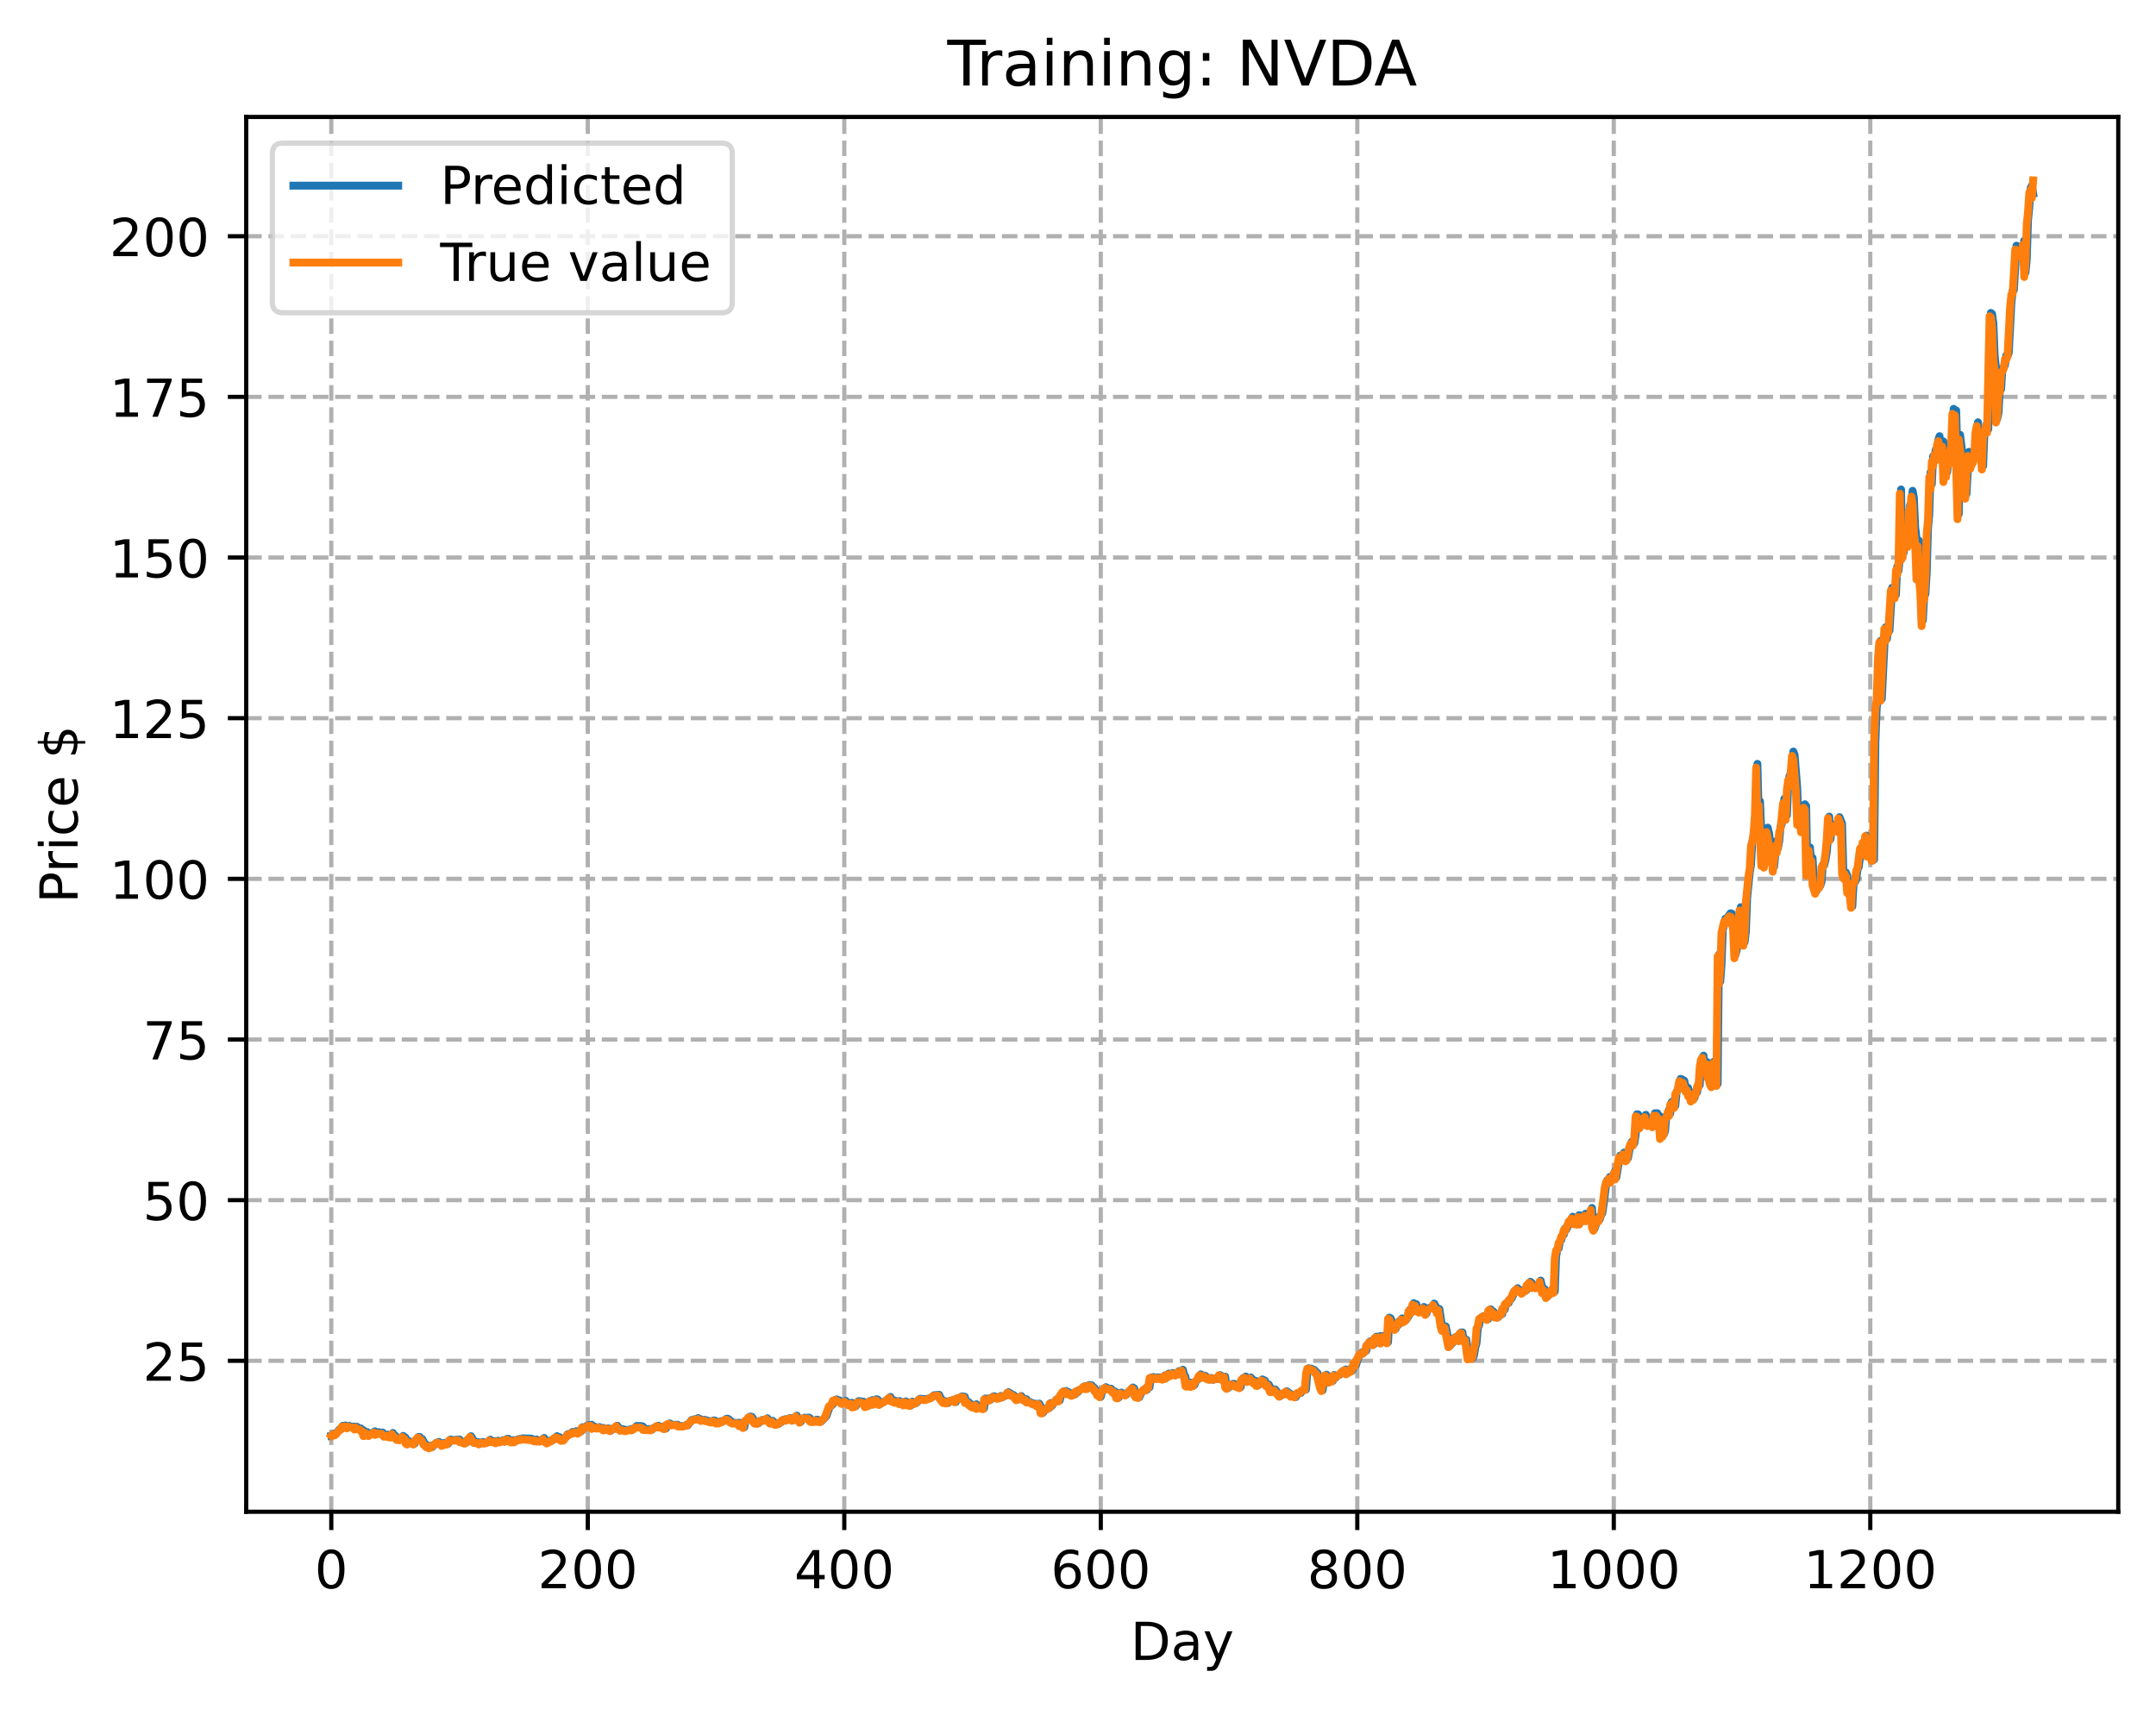 <?xml version="1.0" encoding="utf-8" standalone="no"?>
<!DOCTYPE svg PUBLIC "-//W3C//DTD SVG 1.1//EN"
  "http://www.w3.org/Graphics/SVG/1.1/DTD/svg11.dtd">
<!-- Created with matplotlib (https://matplotlib.org/) -->
<svg height="325.986pt" version="1.1" viewBox="0 0 411.286 325.986" width="411.286pt" xmlns="http://www.w3.org/2000/svg" xmlns:xlink="http://www.w3.org/1999/xlink">
 <defs>
  <style type="text/css">
*{stroke-linecap:butt;stroke-linejoin:round;}
  </style>
 </defs>
 <g id="figure_1">
  <g id="patch_1">
   <path d="M 0 325.986 
L 411.286 325.986 
L 411.286 0 
L 0 0 
z
" style="fill:#ffffff;"/>
  </g>
  <g id="axes_1">
   <g id="patch_2">
    <path d="M 46.966 288.43 
L 404.086 288.43 
L 404.086 22.318 
L 46.966 22.318 
z
" style="fill:#ffffff;"/>
   </g>
   <g id="matplotlib.axis_1">
    <g id="xtick_1">
     <g id="line2d_1">
      <path clip-path="url(#pb1d12d4f59)" d="M 63.198 288.43 
L 63.198 22.318 
" style="fill:none;stroke:#b0b0b0;stroke-dasharray:2.96,1.28;stroke-dashoffset:0;stroke-width:0.8;"/>
     </g>
     <g id="line2d_2">
      <defs>
       <path d="M 0 0 
L 0 3.5 
" id="m1af0f753a6" style="stroke:#000000;stroke-width:0.8;"/>
      </defs>
      <g>
       <use style="stroke:#000000;stroke-width:0.8;" x="63.198" xlink:href="#m1af0f753a6" y="288.43"/>
      </g>
     </g>
     <g id="text_1">
      <!-- 0 -->
      <defs>
       <path d="M 31.781 66.406 
Q 24.172 66.406 20.328 58.906 
Q 16.5 51.422 16.5 36.375 
Q 16.5 21.391 20.328 13.891 
Q 24.172 6.391 31.781 6.391 
Q 39.453 6.391 43.281 13.891 
Q 47.125 21.391 47.125 36.375 
Q 47.125 51.422 43.281 58.906 
Q 39.453 66.406 31.781 66.406 
z
M 31.781 74.219 
Q 44.047 74.219 50.516 64.516 
Q 56.984 54.828 56.984 36.375 
Q 56.984 17.969 50.516 8.266 
Q 44.047 -1.422 31.781 -1.422 
Q 19.531 -1.422 13.062 8.266 
Q 6.594 17.969 6.594 36.375 
Q 6.594 54.828 13.062 64.516 
Q 19.531 74.219 31.781 74.219 
z
" id="DejaVuSans-48"/>
      </defs>
      <g transform="translate(60.017 303.029)scale(0.1 -0.1)">
       <use xlink:href="#DejaVuSans-48"/>
      </g>
     </g>
    </g>
    <g id="xtick_2">
     <g id="line2d_3">
      <path clip-path="url(#pb1d12d4f59)" d="M 112.129 288.43 
L 112.129 22.318 
" style="fill:none;stroke:#b0b0b0;stroke-dasharray:2.96,1.28;stroke-dashoffset:0;stroke-width:0.8;"/>
     </g>
     <g id="line2d_4">
      <g>
       <use style="stroke:#000000;stroke-width:0.8;" x="112.129" xlink:href="#m1af0f753a6" y="288.43"/>
      </g>
     </g>
     <g id="text_2">
      <!-- 200 -->
      <defs>
       <path d="M 19.188 8.297 
L 53.609 8.297 
L 53.609 0 
L 7.328 0 
L 7.328 8.297 
Q 12.938 14.109 22.625 23.891 
Q 32.328 33.688 34.812 36.531 
Q 39.547 41.844 41.422 45.531 
Q 43.312 49.219 43.312 52.781 
Q 43.312 58.594 39.234 62.25 
Q 35.156 65.922 28.609 65.922 
Q 23.969 65.922 18.812 64.312 
Q 13.672 62.703 7.812 59.422 
L 7.812 69.391 
Q 13.766 71.781 18.938 73 
Q 24.125 74.219 28.422 74.219 
Q 39.75 74.219 46.484 68.547 
Q 53.219 62.891 53.219 53.422 
Q 53.219 48.922 51.531 44.891 
Q 49.859 40.875 45.406 35.406 
Q 44.188 33.984 37.641 27.219 
Q 31.109 20.453 19.188 8.297 
z
" id="DejaVuSans-50"/>
      </defs>
      <g transform="translate(102.585 303.029)scale(0.1 -0.1)">
       <use xlink:href="#DejaVuSans-50"/>
       <use x="63.623" xlink:href="#DejaVuSans-48"/>
       <use x="127.246" xlink:href="#DejaVuSans-48"/>
      </g>
     </g>
    </g>
    <g id="xtick_3">
     <g id="line2d_5">
      <path clip-path="url(#pb1d12d4f59)" d="M 161.06 288.43 
L 161.06 22.318 
" style="fill:none;stroke:#b0b0b0;stroke-dasharray:2.96,1.28;stroke-dashoffset:0;stroke-width:0.8;"/>
     </g>
     <g id="line2d_6">
      <g>
       <use style="stroke:#000000;stroke-width:0.8;" x="161.06" xlink:href="#m1af0f753a6" y="288.43"/>
      </g>
     </g>
     <g id="text_3">
      <!-- 400 -->
      <defs>
       <path d="M 37.797 64.312 
L 12.891 25.391 
L 37.797 25.391 
z
M 35.203 72.906 
L 47.609 72.906 
L 47.609 25.391 
L 58.016 25.391 
L 58.016 17.188 
L 47.609 17.188 
L 47.609 0 
L 37.797 0 
L 37.797 17.188 
L 4.891 17.188 
L 4.891 26.703 
z
" id="DejaVuSans-52"/>
      </defs>
      <g transform="translate(151.516 303.029)scale(0.1 -0.1)">
       <use xlink:href="#DejaVuSans-52"/>
       <use x="63.623" xlink:href="#DejaVuSans-48"/>
       <use x="127.246" xlink:href="#DejaVuSans-48"/>
      </g>
     </g>
    </g>
    <g id="xtick_4">
     <g id="line2d_7">
      <path clip-path="url(#pb1d12d4f59)" d="M 209.99 288.43 
L 209.99 22.318 
" style="fill:none;stroke:#b0b0b0;stroke-dasharray:2.96,1.28;stroke-dashoffset:0;stroke-width:0.8;"/>
     </g>
     <g id="line2d_8">
      <g>
       <use style="stroke:#000000;stroke-width:0.8;" x="209.99" xlink:href="#m1af0f753a6" y="288.43"/>
      </g>
     </g>
     <g id="text_4">
      <!-- 600 -->
      <defs>
       <path d="M 33.016 40.375 
Q 26.375 40.375 22.484 35.828 
Q 18.609 31.297 18.609 23.391 
Q 18.609 15.531 22.484 10.953 
Q 26.375 6.391 33.016 6.391 
Q 39.656 6.391 43.531 10.953 
Q 47.406 15.531 47.406 23.391 
Q 47.406 31.297 43.531 35.828 
Q 39.656 40.375 33.016 40.375 
z
M 52.594 71.297 
L 52.594 62.312 
Q 48.875 64.062 45.094 64.984 
Q 41.312 65.922 37.594 65.922 
Q 27.828 65.922 22.672 59.328 
Q 17.531 52.734 16.797 39.406 
Q 19.672 43.656 24.016 45.922 
Q 28.375 48.188 33.594 48.188 
Q 44.578 48.188 50.953 41.516 
Q 57.328 34.859 57.328 23.391 
Q 57.328 12.156 50.688 5.359 
Q 44.047 -1.422 33.016 -1.422 
Q 20.359 -1.422 13.672 8.266 
Q 6.984 17.969 6.984 36.375 
Q 6.984 53.656 15.188 63.938 
Q 23.391 74.219 37.203 74.219 
Q 40.922 74.219 44.703 73.484 
Q 48.484 72.75 52.594 71.297 
z
" id="DejaVuSans-54"/>
      </defs>
      <g transform="translate(200.446 303.029)scale(0.1 -0.1)">
       <use xlink:href="#DejaVuSans-54"/>
       <use x="63.623" xlink:href="#DejaVuSans-48"/>
       <use x="127.246" xlink:href="#DejaVuSans-48"/>
      </g>
     </g>
    </g>
    <g id="xtick_5">
     <g id="line2d_9">
      <path clip-path="url(#pb1d12d4f59)" d="M 258.921 288.43 
L 258.921 22.318 
" style="fill:none;stroke:#b0b0b0;stroke-dasharray:2.96,1.28;stroke-dashoffset:0;stroke-width:0.8;"/>
     </g>
     <g id="line2d_10">
      <g>
       <use style="stroke:#000000;stroke-width:0.8;" x="258.921" xlink:href="#m1af0f753a6" y="288.43"/>
      </g>
     </g>
     <g id="text_5">
      <!-- 800 -->
      <defs>
       <path d="M 31.781 34.625 
Q 24.75 34.625 20.719 30.859 
Q 16.703 27.094 16.703 20.516 
Q 16.703 13.922 20.719 10.156 
Q 24.75 6.391 31.781 6.391 
Q 38.812 6.391 42.859 10.172 
Q 46.922 13.969 46.922 20.516 
Q 46.922 27.094 42.891 30.859 
Q 38.875 34.625 31.781 34.625 
z
M 21.922 38.812 
Q 15.578 40.375 12.031 44.719 
Q 8.5 49.078 8.5 55.328 
Q 8.5 64.062 14.719 69.141 
Q 20.953 74.219 31.781 74.219 
Q 42.672 74.219 48.875 69.141 
Q 55.078 64.062 55.078 55.328 
Q 55.078 49.078 51.531 44.719 
Q 48 40.375 41.703 38.812 
Q 48.828 37.156 52.797 32.312 
Q 56.781 27.484 56.781 20.516 
Q 56.781 9.906 50.312 4.234 
Q 43.844 -1.422 31.781 -1.422 
Q 19.734 -1.422 13.25 4.234 
Q 6.781 9.906 6.781 20.516 
Q 6.781 27.484 10.781 32.312 
Q 14.797 37.156 21.922 38.812 
z
M 18.312 54.391 
Q 18.312 48.734 21.844 45.562 
Q 25.391 42.391 31.781 42.391 
Q 38.141 42.391 41.719 45.562 
Q 45.312 48.734 45.312 54.391 
Q 45.312 60.062 41.719 63.234 
Q 38.141 66.406 31.781 66.406 
Q 25.391 66.406 21.844 63.234 
Q 18.312 60.062 18.312 54.391 
z
" id="DejaVuSans-56"/>
      </defs>
      <g transform="translate(249.377 303.029)scale(0.1 -0.1)">
       <use xlink:href="#DejaVuSans-56"/>
       <use x="63.623" xlink:href="#DejaVuSans-48"/>
       <use x="127.246" xlink:href="#DejaVuSans-48"/>
      </g>
     </g>
    </g>
    <g id="xtick_6">
     <g id="line2d_11">
      <path clip-path="url(#pb1d12d4f59)" d="M 307.851 288.43 
L 307.851 22.318 
" style="fill:none;stroke:#b0b0b0;stroke-dasharray:2.96,1.28;stroke-dashoffset:0;stroke-width:0.8;"/>
     </g>
     <g id="line2d_12">
      <g>
       <use style="stroke:#000000;stroke-width:0.8;" x="307.851" xlink:href="#m1af0f753a6" y="288.43"/>
      </g>
     </g>
     <g id="text_6">
      <!-- 1000 -->
      <defs>
       <path d="M 12.406 8.297 
L 28.516 8.297 
L 28.516 63.922 
L 10.984 60.406 
L 10.984 69.391 
L 28.422 72.906 
L 38.281 72.906 
L 38.281 8.297 
L 54.391 8.297 
L 54.391 0 
L 12.406 0 
z
" id="DejaVuSans-49"/>
      </defs>
      <g transform="translate(295.126 303.029)scale(0.1 -0.1)">
       <use xlink:href="#DejaVuSans-49"/>
       <use x="63.623" xlink:href="#DejaVuSans-48"/>
       <use x="127.246" xlink:href="#DejaVuSans-48"/>
       <use x="190.869" xlink:href="#DejaVuSans-48"/>
      </g>
     </g>
    </g>
    <g id="xtick_7">
     <g id="line2d_13">
      <path clip-path="url(#pb1d12d4f59)" d="M 356.782 288.43 
L 356.782 22.318 
" style="fill:none;stroke:#b0b0b0;stroke-dasharray:2.96,1.28;stroke-dashoffset:0;stroke-width:0.8;"/>
     </g>
     <g id="line2d_14">
      <g>
       <use style="stroke:#000000;stroke-width:0.8;" x="356.782" xlink:href="#m1af0f753a6" y="288.43"/>
      </g>
     </g>
     <g id="text_7">
      <!-- 1200 -->
      <g transform="translate(344.057 303.029)scale(0.1 -0.1)">
       <use xlink:href="#DejaVuSans-49"/>
       <use x="63.623" xlink:href="#DejaVuSans-50"/>
       <use x="127.246" xlink:href="#DejaVuSans-48"/>
       <use x="190.869" xlink:href="#DejaVuSans-48"/>
      </g>
     </g>
    </g>
    <g id="text_8">
     <!-- Day -->
     <defs>
      <path d="M 19.672 64.797 
L 19.672 8.109 
L 31.594 8.109 
Q 46.688 8.109 53.688 14.938 
Q 60.688 21.781 60.688 36.531 
Q 60.688 51.172 53.688 57.984 
Q 46.688 64.797 31.594 64.797 
z
M 9.812 72.906 
L 30.078 72.906 
Q 51.266 72.906 61.172 64.094 
Q 71.094 55.281 71.094 36.531 
Q 71.094 17.672 61.125 8.828 
Q 51.172 0 30.078 0 
L 9.812 0 
z
" id="DejaVuSans-68"/>
      <path d="M 34.281 27.484 
Q 23.391 27.484 19.188 25 
Q 14.984 22.516 14.984 16.5 
Q 14.984 11.719 18.141 8.906 
Q 21.297 6.109 26.703 6.109 
Q 34.188 6.109 38.703 11.406 
Q 43.219 16.703 43.219 25.484 
L 43.219 27.484 
z
M 52.203 31.203 
L 52.203 0 
L 43.219 0 
L 43.219 8.297 
Q 40.141 3.328 35.547 0.953 
Q 30.953 -1.422 24.312 -1.422 
Q 15.922 -1.422 10.953 3.297 
Q 6 8.016 6 15.922 
Q 6 25.141 12.172 29.828 
Q 18.359 34.516 30.609 34.516 
L 43.219 34.516 
L 43.219 35.406 
Q 43.219 41.609 39.141 45 
Q 35.062 48.391 27.688 48.391 
Q 23 48.391 18.547 47.266 
Q 14.109 46.141 10.016 43.891 
L 10.016 52.203 
Q 14.938 54.109 19.578 55.047 
Q 24.219 56 28.609 56 
Q 40.484 56 46.344 49.844 
Q 52.203 43.703 52.203 31.203 
z
" id="DejaVuSans-97"/>
      <path d="M 32.172 -5.078 
Q 28.375 -14.844 24.75 -17.812 
Q 21.141 -20.797 15.094 -20.797 
L 7.906 -20.797 
L 7.906 -13.281 
L 13.188 -13.281 
Q 16.891 -13.281 18.938 -11.516 
Q 21 -9.766 23.484 -3.219 
L 25.094 0.875 
L 2.984 54.688 
L 12.5 54.688 
L 29.594 11.922 
L 46.688 54.688 
L 56.203 54.688 
z
" id="DejaVuSans-121"/>
     </defs>
     <g transform="translate(215.652 316.707)scale(0.1 -0.1)">
      <use xlink:href="#DejaVuSans-68"/>
      <use x="77.002" xlink:href="#DejaVuSans-97"/>
      <use x="138.281" xlink:href="#DejaVuSans-121"/>
     </g>
    </g>
   </g>
   <g id="matplotlib.axis_2">
    <g id="ytick_1">
     <g id="line2d_15">
      <path clip-path="url(#pb1d12d4f59)" d="M 46.966 259.635 
L 404.086 259.635 
" style="fill:none;stroke:#b0b0b0;stroke-dasharray:2.96,1.28;stroke-dashoffset:0;stroke-width:0.8;"/>
     </g>
     <g id="line2d_16">
      <defs>
       <path d="M 0 0 
L -3.5 0 
" id="m8e8e2bb558" style="stroke:#000000;stroke-width:0.8;"/>
      </defs>
      <g>
       <use style="stroke:#000000;stroke-width:0.8;" x="46.966" xlink:href="#m8e8e2bb558" y="259.635"/>
      </g>
     </g>
     <g id="text_9">
      <!-- 25 -->
      <defs>
       <path d="M 10.797 72.906 
L 49.516 72.906 
L 49.516 64.594 
L 19.828 64.594 
L 19.828 46.734 
Q 21.969 47.469 24.109 47.828 
Q 26.266 48.188 28.422 48.188 
Q 40.625 48.188 47.75 41.5 
Q 54.891 34.812 54.891 23.391 
Q 54.891 11.625 47.562 5.094 
Q 40.234 -1.422 26.906 -1.422 
Q 22.312 -1.422 17.547 -0.641 
Q 12.797 0.141 7.719 1.703 
L 7.719 11.625 
Q 12.109 9.234 16.797 8.062 
Q 21.484 6.891 26.703 6.891 
Q 35.156 6.891 40.078 11.328 
Q 45.016 15.766 45.016 23.391 
Q 45.016 31 40.078 35.438 
Q 35.156 39.891 26.703 39.891 
Q 22.75 39.891 18.812 39.016 
Q 14.891 38.141 10.797 36.281 
z
" id="DejaVuSans-53"/>
      </defs>
      <g transform="translate(27.241 263.434)scale(0.1 -0.1)">
       <use xlink:href="#DejaVuSans-50"/>
       <use x="63.623" xlink:href="#DejaVuSans-53"/>
      </g>
     </g>
    </g>
    <g id="ytick_2">
     <g id="line2d_17">
      <path clip-path="url(#pb1d12d4f59)" d="M 46.966 228.982 
L 404.086 228.982 
" style="fill:none;stroke:#b0b0b0;stroke-dasharray:2.96,1.28;stroke-dashoffset:0;stroke-width:0.8;"/>
     </g>
     <g id="line2d_18">
      <g>
       <use style="stroke:#000000;stroke-width:0.8;" x="46.966" xlink:href="#m8e8e2bb558" y="228.982"/>
      </g>
     </g>
     <g id="text_10">
      <!-- 50 -->
      <g transform="translate(27.241 232.782)scale(0.1 -0.1)">
       <use xlink:href="#DejaVuSans-53"/>
       <use x="63.623" xlink:href="#DejaVuSans-48"/>
      </g>
     </g>
    </g>
    <g id="ytick_3">
     <g id="line2d_19">
      <path clip-path="url(#pb1d12d4f59)" d="M 46.966 198.33 
L 404.086 198.33 
" style="fill:none;stroke:#b0b0b0;stroke-dasharray:2.96,1.28;stroke-dashoffset:0;stroke-width:0.8;"/>
     </g>
     <g id="line2d_20">
      <g>
       <use style="stroke:#000000;stroke-width:0.8;" x="46.966" xlink:href="#m8e8e2bb558" y="198.33"/>
      </g>
     </g>
     <g id="text_11">
      <!-- 75 -->
      <defs>
       <path d="M 8.203 72.906 
L 55.078 72.906 
L 55.078 68.703 
L 28.609 0 
L 18.312 0 
L 43.219 64.594 
L 8.203 64.594 
z
" id="DejaVuSans-55"/>
      </defs>
      <g transform="translate(27.241 202.129)scale(0.1 -0.1)">
       <use xlink:href="#DejaVuSans-55"/>
       <use x="63.623" xlink:href="#DejaVuSans-53"/>
      </g>
     </g>
    </g>
    <g id="ytick_4">
     <g id="line2d_21">
      <path clip-path="url(#pb1d12d4f59)" d="M 46.966 167.678 
L 404.086 167.678 
" style="fill:none;stroke:#b0b0b0;stroke-dasharray:2.96,1.28;stroke-dashoffset:0;stroke-width:0.8;"/>
     </g>
     <g id="line2d_22">
      <g>
       <use style="stroke:#000000;stroke-width:0.8;" x="46.966" xlink:href="#m8e8e2bb558" y="167.678"/>
      </g>
     </g>
     <g id="text_12">
      <!-- 100 -->
      <g transform="translate(20.878 171.477)scale(0.1 -0.1)">
       <use xlink:href="#DejaVuSans-49"/>
       <use x="63.623" xlink:href="#DejaVuSans-48"/>
       <use x="127.246" xlink:href="#DejaVuSans-48"/>
      </g>
     </g>
    </g>
    <g id="ytick_5">
     <g id="line2d_23">
      <path clip-path="url(#pb1d12d4f59)" d="M 46.966 137.026 
L 404.086 137.026 
" style="fill:none;stroke:#b0b0b0;stroke-dasharray:2.96,1.28;stroke-dashoffset:0;stroke-width:0.8;"/>
     </g>
     <g id="line2d_24">
      <g>
       <use style="stroke:#000000;stroke-width:0.8;" x="46.966" xlink:href="#m8e8e2bb558" y="137.026"/>
      </g>
     </g>
     <g id="text_13">
      <!-- 125 -->
      <g transform="translate(20.878 140.825)scale(0.1 -0.1)">
       <use xlink:href="#DejaVuSans-49"/>
       <use x="63.623" xlink:href="#DejaVuSans-50"/>
       <use x="127.246" xlink:href="#DejaVuSans-53"/>
      </g>
     </g>
    </g>
    <g id="ytick_6">
     <g id="line2d_25">
      <path clip-path="url(#pb1d12d4f59)" d="M 46.966 106.373 
L 404.086 106.373 
" style="fill:none;stroke:#b0b0b0;stroke-dasharray:2.96,1.28;stroke-dashoffset:0;stroke-width:0.8;"/>
     </g>
     <g id="line2d_26">
      <g>
       <use style="stroke:#000000;stroke-width:0.8;" x="46.966" xlink:href="#m8e8e2bb558" y="106.373"/>
      </g>
     </g>
     <g id="text_14">
      <!-- 150 -->
      <g transform="translate(20.878 110.173)scale(0.1 -0.1)">
       <use xlink:href="#DejaVuSans-49"/>
       <use x="63.623" xlink:href="#DejaVuSans-53"/>
       <use x="127.246" xlink:href="#DejaVuSans-48"/>
      </g>
     </g>
    </g>
    <g id="ytick_7">
     <g id="line2d_27">
      <path clip-path="url(#pb1d12d4f59)" d="M 46.966 75.721 
L 404.086 75.721 
" style="fill:none;stroke:#b0b0b0;stroke-dasharray:2.96,1.28;stroke-dashoffset:0;stroke-width:0.8;"/>
     </g>
     <g id="line2d_28">
      <g>
       <use style="stroke:#000000;stroke-width:0.8;" x="46.966" xlink:href="#m8e8e2bb558" y="75.721"/>
      </g>
     </g>
     <g id="text_15">
      <!-- 175 -->
      <g transform="translate(20.878 79.52)scale(0.1 -0.1)">
       <use xlink:href="#DejaVuSans-49"/>
       <use x="63.623" xlink:href="#DejaVuSans-55"/>
       <use x="127.246" xlink:href="#DejaVuSans-53"/>
      </g>
     </g>
    </g>
    <g id="ytick_8">
     <g id="line2d_29">
      <path clip-path="url(#pb1d12d4f59)" d="M 46.966 45.069 
L 404.086 45.069 
" style="fill:none;stroke:#b0b0b0;stroke-dasharray:2.96,1.28;stroke-dashoffset:0;stroke-width:0.8;"/>
     </g>
     <g id="line2d_30">
      <g>
       <use style="stroke:#000000;stroke-width:0.8;" x="46.966" xlink:href="#m8e8e2bb558" y="45.069"/>
      </g>
     </g>
     <g id="text_16">
      <!-- 200 -->
      <g transform="translate(20.878 48.868)scale(0.1 -0.1)">
       <use xlink:href="#DejaVuSans-50"/>
       <use x="63.623" xlink:href="#DejaVuSans-48"/>
       <use x="127.246" xlink:href="#DejaVuSans-48"/>
      </g>
     </g>
    </g>
    <g id="text_17">
     <!-- Price $ -->
     <defs>
      <path d="M 19.672 64.797 
L 19.672 37.406 
L 32.078 37.406 
Q 38.969 37.406 42.719 40.969 
Q 46.484 44.531 46.484 51.125 
Q 46.484 57.672 42.719 61.234 
Q 38.969 64.797 32.078 64.797 
z
M 9.812 72.906 
L 32.078 72.906 
Q 44.344 72.906 50.609 67.359 
Q 56.891 61.812 56.891 51.125 
Q 56.891 40.328 50.609 34.812 
Q 44.344 29.297 32.078 29.297 
L 19.672 29.297 
L 19.672 0 
L 9.812 0 
z
" id="DejaVuSans-80"/>
      <path d="M 41.109 46.297 
Q 39.594 47.172 37.812 47.578 
Q 36.031 48 33.891 48 
Q 26.266 48 22.188 43.047 
Q 18.109 38.094 18.109 28.812 
L 18.109 0 
L 9.078 0 
L 9.078 54.688 
L 18.109 54.688 
L 18.109 46.188 
Q 20.953 51.172 25.484 53.578 
Q 30.031 56 36.531 56 
Q 37.453 56 38.578 55.875 
Q 39.703 55.766 41.062 55.516 
z
" id="DejaVuSans-114"/>
      <path d="M 9.422 54.688 
L 18.406 54.688 
L 18.406 0 
L 9.422 0 
z
M 9.422 75.984 
L 18.406 75.984 
L 18.406 64.594 
L 9.422 64.594 
z
" id="DejaVuSans-105"/>
      <path d="M 48.781 52.594 
L 48.781 44.188 
Q 44.969 46.297 41.141 47.344 
Q 37.312 48.391 33.406 48.391 
Q 24.656 48.391 19.812 42.844 
Q 14.984 37.312 14.984 27.297 
Q 14.984 17.281 19.812 11.734 
Q 24.656 6.203 33.406 6.203 
Q 37.312 6.203 41.141 7.25 
Q 44.969 8.297 48.781 10.406 
L 48.781 2.094 
Q 45.016 0.344 40.984 -0.531 
Q 36.969 -1.422 32.422 -1.422 
Q 20.062 -1.422 12.781 6.344 
Q 5.516 14.109 5.516 27.297 
Q 5.516 40.672 12.859 48.328 
Q 20.219 56 33.016 56 
Q 37.156 56 41.109 55.141 
Q 45.062 54.297 48.781 52.594 
z
" id="DejaVuSans-99"/>
      <path d="M 56.203 29.594 
L 56.203 25.203 
L 14.891 25.203 
Q 15.484 15.922 20.484 11.062 
Q 25.484 6.203 34.422 6.203 
Q 39.594 6.203 44.453 7.469 
Q 49.312 8.734 54.109 11.281 
L 54.109 2.781 
Q 49.266 0.734 44.188 -0.344 
Q 39.109 -1.422 33.891 -1.422 
Q 20.797 -1.422 13.156 6.188 
Q 5.516 13.812 5.516 26.812 
Q 5.516 40.234 12.766 48.109 
Q 20.016 56 32.328 56 
Q 43.359 56 49.781 48.891 
Q 56.203 41.797 56.203 29.594 
z
M 47.219 32.234 
Q 47.125 39.594 43.094 43.984 
Q 39.062 48.391 32.422 48.391 
Q 24.906 48.391 20.391 44.141 
Q 15.875 39.891 15.188 32.172 
z
" id="DejaVuSans-101"/>
      <path id="DejaVuSans-32"/>
      <path d="M 33.797 -14.703 
L 28.906 -14.703 
L 28.859 0 
Q 23.734 0.094 18.609 1.188 
Q 13.484 2.297 8.297 4.5 
L 8.297 13.281 
Q 13.281 10.156 18.375 8.562 
Q 23.484 6.984 28.906 6.938 
L 28.906 29.203 
Q 18.109 30.953 13.203 35.156 
Q 8.297 39.359 8.297 46.688 
Q 8.297 54.641 13.625 59.219 
Q 18.953 63.812 28.906 64.5 
L 28.906 75.984 
L 33.797 75.984 
L 33.797 64.656 
Q 38.328 64.453 42.578 63.688 
Q 46.828 62.938 50.875 61.625 
L 50.875 53.078 
Q 46.828 55.125 42.547 56.25 
Q 38.281 57.375 33.797 57.562 
L 33.797 36.719 
Q 44.875 35.016 50.094 30.609 
Q 55.328 26.219 55.328 18.609 
Q 55.328 10.359 49.781 5.594 
Q 44.234 0.828 33.797 0.094 
z
M 28.906 37.594 
L 28.906 57.625 
Q 23.25 56.984 20.266 54.391 
Q 17.281 51.812 17.281 47.516 
Q 17.281 43.312 20.031 40.969 
Q 22.797 38.625 28.906 37.594 
z
M 33.797 28.219 
L 33.797 7.078 
Q 39.984 7.906 43.141 10.594 
Q 46.297 13.281 46.297 17.672 
Q 46.297 21.969 43.281 24.5 
Q 40.281 27.047 33.797 28.219 
z
" id="DejaVuSans-36"/>
     </defs>
     <g transform="translate(14.798 172.342)rotate(-90)scale(0.1 -0.1)">
      <use xlink:href="#DejaVuSans-80"/>
      <use x="58.553" xlink:href="#DejaVuSans-114"/>
      <use x="99.666" xlink:href="#DejaVuSans-105"/>
      <use x="127.449" xlink:href="#DejaVuSans-99"/>
      <use x="182.43" xlink:href="#DejaVuSans-101"/>
      <use x="243.953" xlink:href="#DejaVuSans-32"/>
      <use x="275.74" xlink:href="#DejaVuSans-36"/>
     </g>
    </g>
   </g>
   <g id="line2d_31">
    <path clip-path="url(#pb1d12d4f59)" d="M 63.198 273.961 
L 63.443 273.923 
L 63.688 273.552 
L 63.932 273.626 
L 64.177 273.504 
L 64.666 272.795 
L 65.156 272.583 
L 65.4 272.032 
L 65.645 272.166 
L 65.89 271.96 
L 66.379 272.394 
L 66.623 272.039 
L 66.868 272.194 
L 67.602 272.185 
L 67.847 272.588 
L 68.091 272.214 
L 68.336 272.508 
L 68.825 272.522 
L 69.07 272.847 
L 69.315 272.869 
L 69.559 273.779 
L 69.804 273.725 
L 70.049 273.226 
L 70.293 273.626 
L 70.538 273.77 
L 71.517 273.081 
L 71.761 273.551 
L 72.251 273.246 
L 72.495 273.37 
L 72.984 273.313 
L 73.474 273.903 
L 73.963 273.711 
L 74.208 273.984 
L 74.452 273.923 
L 74.697 274.086 
L 74.942 273.388 
L 75.186 273.771 
L 75.431 273.931 
L 75.92 274.55 
L 76.165 274.465 
L 76.41 274.604 
L 76.654 274.414 
L 76.899 273.96 
L 77.388 274.325 
L 77.633 275.24 
L 77.878 275.417 
L 78.122 274.989 
L 78.367 275.183 
L 78.611 275.17 
L 79.101 275.434 
L 79.345 274.727 
L 79.59 274.798 
L 79.835 274.155 
L 80.079 274.164 
L 80.324 274.649 
L 80.569 274.572 
L 81.058 275.518 
L 81.303 275.617 
L 81.547 275.977 
L 81.792 275.917 
L 82.037 276.173 
L 82.281 275.789 
L 82.526 276.047 
L 82.771 275.646 
L 83.015 275.544 
L 83.26 275.285 
L 83.749 275.102 
L 83.994 275.37 
L 84.239 275.462 
L 84.483 275.73 
L 84.728 275.304 
L 84.972 275.474 
L 85.462 275.48 
L 85.951 274.637 
L 86.196 274.792 
L 87.664 274.636 
L 87.908 274.989 
L 88.398 275.124 
L 88.887 275.3 
L 89.132 275.101 
L 89.376 274.536 
L 89.621 274.523 
L 89.866 274.011 
L 90.355 274.812 
L 90.599 275.152 
L 91.333 275.172 
L 91.578 275.436 
L 92.067 275.111 
L 92.557 275.282 
L 93.046 275.182 
L 93.535 274.671 
L 93.78 274.994 
L 94.514 274.964 
L 94.759 275.219 
L 95.003 274.872 
L 95.493 275.049 
L 95.982 274.785 
L 96.471 274.956 
L 96.716 274.517 
L 96.96 274.51 
L 97.694 275.046 
L 97.939 274.766 
L 98.184 275.037 
L 98.428 274.954 
L 98.673 274.669 
L 99.162 274.529 
L 99.407 274.601 
L 99.652 274.423 
L 101.364 274.482 
L 102.098 274.827 
L 102.343 274.64 
L 102.587 274.885 
L 102.832 274.811 
L 103.077 274.863 
L 103.566 274.554 
L 103.811 274.354 
L 104.055 274.847 
L 104.545 275.221 
L 105.034 274.807 
L 105.279 274.871 
L 105.768 274.373 
L 106.013 274.434 
L 106.257 274.009 
L 106.502 274.36 
L 106.747 274.202 
L 107.236 274.737 
L 107.97 274.216 
L 108.215 273.693 
L 108.459 273.594 
L 108.704 273.63 
L 109.193 273.201 
L 109.438 273.287 
L 109.927 273.059 
L 110.172 273.105 
L 110.416 273.319 
L 110.661 273.02 
L 110.906 273.051 
L 111.15 272.296 
L 111.395 272.644 
L 111.884 272.07 
L 112.129 272.143 
L 112.374 271.872 
L 112.618 271.913 
L 112.863 271.827 
L 113.108 272.45 
L 113.352 272.16 
L 114.086 272.496 
L 114.331 272.268 
L 114.575 272.448 
L 115.065 272.44 
L 115.309 272.835 
L 115.554 272.752 
L 115.799 272.516 
L 116.043 272.52 
L 116.288 272.845 
L 116.533 272.966 
L 116.777 272.576 
L 117.022 272.6 
L 117.267 272.427 
L 117.511 272.543 
L 117.756 272.012 
L 118.001 272.49 
L 118.245 272.53 
L 118.49 272.876 
L 118.735 272.66 
L 119.469 272.842 
L 119.958 272.779 
L 120.936 272.575 
L 121.426 272.069 
L 122.404 272.087 
L 122.649 272.172 
L 122.894 272.607 
L 123.628 272.702 
L 123.872 272.643 
L 124.362 272.776 
L 124.606 272.486 
L 124.851 272.429 
L 125.34 272.077 
L 125.585 272.016 
L 125.83 272.283 
L 126.074 272.315 
L 126.319 272.187 
L 126.808 272.595 
L 127.053 272.542 
L 127.297 271.807 
L 127.787 271.576 
L 128.031 271.845 
L 129.255 271.826 
L 129.499 272.065 
L 130.233 272.091 
L 130.478 272.086 
L 130.967 271.873 
L 131.212 271.942 
L 131.946 270.927 
L 132.191 270.929 
L 132.435 270.792 
L 132.924 270.727 
L 133.169 270.557 
L 133.658 270.797 
L 133.903 270.969 
L 134.392 270.888 
L 135.86 271.287 
L 136.105 271.016 
L 136.35 271.021 
L 136.594 271.186 
L 136.839 271.494 
L 137.084 271.285 
L 137.328 271.437 
L 137.573 271.148 
L 137.818 271.245 
L 138.062 271.019 
L 138.307 270.987 
L 138.551 270.71 
L 138.796 270.664 
L 139.041 270.784 
L 139.53 271.257 
L 139.775 271.447 
L 140.753 271.494 
L 140.998 271.435 
L 141.243 271.958 
L 141.487 271.986 
L 141.732 271.885 
L 141.977 272.329 
L 142.221 271.085 
L 142.466 270.905 
L 142.711 270.885 
L 142.955 270.342 
L 143.2 270.258 
L 143.445 270.334 
L 144.178 271.525 
L 144.423 271.374 
L 144.668 271.557 
L 144.912 271.162 
L 145.402 270.922 
L 145.646 271.046 
L 145.891 270.868 
L 146.136 270.869 
L 146.38 270.594 
L 147.114 271.492 
L 147.359 271.065 
L 147.604 271.26 
L 147.848 271.636 
L 148.093 271.763 
L 148.582 271.661 
L 148.827 271.409 
L 149.072 271.32 
L 149.316 270.937 
L 149.806 270.782 
L 150.05 270.966 
L 150.295 270.852 
L 150.539 270.611 
L 150.784 270.558 
L 151.273 270.991 
L 152.007 270.092 
L 152.252 270.846 
L 152.497 270.899 
L 152.741 271.301 
L 152.986 270.744 
L 153.475 270.475 
L 153.72 270.528 
L 154.209 270.459 
L 154.454 270.531 
L 154.699 271.023 
L 154.943 271.148 
L 155.188 271.007 
L 155.433 271.216 
L 155.677 270.888 
L 155.922 270.864 
L 156.166 271.089 
L 156.411 271.012 
L 156.656 271.21 
L 157.634 270.214 
L 158.368 268.19 
L 158.613 268.18 
L 158.858 267.93 
L 159.102 267.185 
L 159.347 267.291 
L 159.592 266.986 
L 159.836 267.141 
L 160.081 267.15 
L 160.57 267.579 
L 160.815 267.691 
L 161.304 267.257 
L 161.549 267.571 
L 161.794 267.588 
L 162.038 267.939 
L 162.283 267.702 
L 162.527 267.634 
L 162.772 268.316 
L 163.017 268.227 
L 163.261 268.275 
L 163.751 267.33 
L 164.24 267.359 
L 164.485 267.467 
L 164.729 267.437 
L 165.219 268.264 
L 165.463 268.142 
L 165.708 268.163 
L 165.953 267.298 
L 166.197 267.438 
L 166.442 267.131 
L 166.687 267.789 
L 166.931 267.728 
L 167.176 266.964 
L 167.421 267.008 
L 167.91 267.905 
L 168.399 267.517 
L 169.133 267.161 
L 169.867 266.513 
L 170.112 267.158 
L 170.356 267.244 
L 170.601 267.189 
L 170.846 267.444 
L 171.09 267.323 
L 171.335 267.557 
L 171.58 267.299 
L 171.824 267.729 
L 172.069 267.719 
L 172.314 267.496 
L 172.558 268.04 
L 172.803 267.362 
L 173.048 267.768 
L 173.537 268.11 
L 173.782 268.137 
L 174.026 267.42 
L 174.271 267.773 
L 174.515 267.798 
L 174.76 267.711 
L 175.005 267.494 
L 175.494 266.88 
L 176.717 266.963 
L 177.696 266.646 
L 178.185 266.201 
L 179.164 266.119 
L 179.409 266.71 
L 180.142 267.551 
L 180.387 267.344 
L 180.632 267.678 
L 180.876 267.69 
L 181.366 267.215 
L 181.61 267.288 
L 181.855 267.1 
L 182.344 267.493 
L 182.589 266.814 
L 182.834 266.944 
L 183.078 266.827 
L 183.323 266.515 
L 183.568 266.408 
L 184.057 266.496 
L 184.302 267.547 
L 184.546 267.433 
L 184.791 267.509 
L 185.036 267.964 
L 185.28 267.919 
L 185.525 268.28 
L 185.77 268.367 
L 186.014 268.288 
L 186.259 267.921 
L 186.503 268.589 
L 186.748 268.357 
L 186.993 268.472 
L 187.482 268.452 
L 187.727 268.692 
L 187.971 266.823 
L 188.461 266.917 
L 188.705 266.797 
L 188.95 267.07 
L 189.439 266.468 
L 189.684 266.391 
L 190.418 266.771 
L 190.663 266.744 
L 190.907 266.334 
L 191.152 266.62 
L 191.397 266.4 
L 191.886 266.273 
L 192.13 266.05 
L 192.375 265.622 
L 192.864 265.914 
L 193.109 266.223 
L 193.354 266.155 
L 193.843 266.747 
L 194.088 267.059 
L 194.332 266.728 
L 194.577 266.716 
L 194.822 266.354 
L 195.311 267.025 
L 195.556 267.116 
L 195.8 266.949 
L 196.045 267.449 
L 196.29 267.423 
L 197.268 267.845 
L 197.513 267.813 
L 198.002 268.192 
L 198.247 267.792 
L 198.491 268.223 
L 198.736 269.465 
L 198.981 269.547 
L 199.47 268.753 
L 200.204 268.618 
L 200.449 267.691 
L 200.693 268.207 
L 200.938 267.695 
L 201.183 267.473 
L 201.427 267.447 
L 201.672 266.926 
L 202.161 267.208 
L 202.406 266.19 
L 202.895 265.474 
L 203.14 265.494 
L 203.385 265.385 
L 203.629 265.921 
L 203.874 265.616 
L 204.363 266.106 
L 204.608 266.217 
L 204.852 265.924 
L 205.097 266.027 
L 205.342 265.452 
L 205.586 265.653 
L 205.831 265.206 
L 206.565 264.94 
L 206.81 264.53 
L 207.054 264.474 
L 207.299 264.922 
L 207.544 264.877 
L 207.788 264.24 
L 208.033 264.483 
L 208.278 264.304 
L 208.522 264.649 
L 208.767 264.774 
L 209.012 265.317 
L 209.256 265.34 
L 209.501 266.065 
L 209.746 266.141 
L 209.99 266.499 
L 210.235 265.519 
L 210.479 265.37 
L 210.969 264.661 
L 211.458 264.953 
L 211.947 264.944 
L 212.437 265.562 
L 212.681 265.481 
L 212.926 265.887 
L 213.171 266.598 
L 213.415 266.652 
L 213.66 265.779 
L 213.905 265.686 
L 214.149 266.01 
L 214.394 266.022 
L 214.639 265.914 
L 214.883 266.075 
L 215.128 265.662 
L 215.373 265.615 
L 216.106 264.723 
L 216.351 264.861 
L 216.596 266.072 
L 216.84 266.482 
L 217.085 265.88 
L 217.33 266.591 
L 217.819 265.54 
L 218.064 265.455 
L 218.308 265.055 
L 218.798 265.169 
L 219.042 264.487 
L 219.287 264.7 
L 219.532 262.853 
L 220.021 262.721 
L 220.266 263.05 
L 220.755 262.774 
L 221 262.982 
L 221.244 262.79 
L 221.489 262.999 
L 221.734 262.915 
L 221.978 263.065 
L 222.223 262.424 
L 222.467 262.926 
L 222.712 262.62 
L 222.957 262.064 
L 223.201 262.415 
L 223.446 262.372 
L 223.691 261.959 
L 223.935 262.057 
L 224.18 262.34 
L 224.425 262.274 
L 224.914 261.593 
L 225.159 262.049 
L 225.648 261.328 
L 225.893 262.267 
L 226.137 262.651 
L 226.382 264.288 
L 226.627 264.406 
L 226.871 263.907 
L 227.116 263.804 
L 227.361 264.453 
L 227.85 264.26 
L 228.094 263.541 
L 228.584 263.129 
L 228.828 262.516 
L 229.073 262.213 
L 229.562 262.774 
L 229.807 262.457 
L 230.052 262.606 
L 230.296 262.983 
L 230.786 263.215 
L 231.03 262.904 
L 231.275 263.012 
L 231.52 263.244 
L 232.009 262.92 
L 232.254 263.104 
L 232.498 263.025 
L 232.743 262.358 
L 232.988 262.525 
L 233.232 263.196 
L 233.477 263.118 
L 233.722 262.644 
L 233.966 264.654 
L 234.211 264.861 
L 235.189 264.023 
L 235.434 264.021 
L 235.679 264.299 
L 235.923 264.314 
L 236.168 264.503 
L 236.413 264.529 
L 236.657 264.689 
L 236.902 263.324 
L 237.147 262.934 
L 237.391 262.937 
L 237.636 262.633 
L 238.125 263.479 
L 238.37 263.015 
L 238.615 262.803 
L 238.859 263.426 
L 239.104 263.277 
L 239.349 263.734 
L 239.593 263.48 
L 239.838 264.222 
L 240.082 264.264 
L 240.816 263.18 
L 241.306 263.41 
L 241.55 264.093 
L 241.795 264.361 
L 242.04 264.165 
L 242.284 264.664 
L 242.529 265.431 
L 242.774 265.468 
L 243.018 265.093 
L 243.263 265.099 
L 244.242 266.359 
L 244.486 265.934 
L 244.976 265.788 
L 245.22 265.939 
L 245.465 265.441 
L 245.709 265.592 
L 245.954 266.051 
L 246.199 265.945 
L 246.443 266.42 
L 246.688 266.134 
L 247.177 266.559 
L 247.667 265.751 
L 247.911 265.68 
L 248.156 265.774 
L 248.401 265.338 
L 248.645 265.24 
L 248.89 265.009 
L 249.135 265.126 
L 249.379 262.04 
L 249.624 261.053 
L 249.869 261.193 
L 250.113 261.114 
L 250.358 261.361 
L 250.603 261.317 
L 250.847 261.482 
L 251.092 261.859 
L 251.337 261.967 
L 252.07 264.731 
L 252.315 265.262 
L 252.56 263.401 
L 252.804 262.401 
L 253.049 262.278 
L 253.294 262.596 
L 253.538 263.726 
L 253.783 262.924 
L 254.028 262.828 
L 254.272 263.45 
L 254.517 262.341 
L 254.762 262.89 
L 255.006 262.47 
L 255.496 262.344 
L 256.23 261.545 
L 256.474 261.569 
L 256.719 261.279 
L 256.964 262.031 
L 257.208 261.903 
L 257.453 261.34 
L 257.697 261.122 
L 257.942 261.53 
L 258.187 261.033 
L 258.431 259.871 
L 258.676 260.45 
L 259.165 258.893 
L 259.655 258.187 
L 259.899 257.982 
L 260.144 258.107 
L 260.389 257.763 
L 260.633 257.711 
L 260.878 256.528 
L 261.123 256.457 
L 261.367 255.93 
L 261.857 256.031 
L 262.101 256.464 
L 262.346 255.239 
L 262.591 255.021 
L 262.835 255.174 
L 263.08 255.194 
L 263.325 254.896 
L 263.569 256.11 
L 263.814 255.289 
L 264.058 254.872 
L 264.303 255.142 
L 264.792 256.084 
L 265.037 251.389 
L 265.282 251.513 
L 265.771 252.631 
L 266.016 252.776 
L 266.26 253.514 
L 266.505 252.779 
L 266.75 252.784 
L 266.994 251.99 
L 267.239 251.864 
L 267.484 251.535 
L 267.728 252.115 
L 267.973 251.812 
L 268.218 251.85 
L 268.707 251.12 
L 268.952 249.875 
L 269.196 250.188 
L 269.441 250.245 
L 269.685 248.625 
L 269.93 249.393 
L 270.175 248.819 
L 270.419 249.875 
L 270.664 249.558 
L 270.909 250.17 
L 271.153 250.072 
L 271.398 249.583 
L 271.643 249.36 
L 272.132 250.58 
L 272.377 249.662 
L 272.866 249.455 
L 273.111 249.335 
L 273.355 249.358 
L 273.6 248.708 
L 274.089 249.638 
L 274.334 250.336 
L 274.579 249.727 
L 275.068 252.927 
L 275.313 253.715 
L 275.557 253.675 
L 275.802 253.059 
L 276.536 256.839 
L 277.27 256.019 
L 277.514 255.196 
L 277.759 255.268 
L 278.004 254.934 
L 278.493 255.743 
L 278.738 254.22 
L 278.982 254.208 
L 279.227 255.718 
L 279.472 255.567 
L 279.716 255.591 
L 280.206 259.231 
L 280.45 258.941 
L 280.94 259.152 
L 281.184 258.642 
L 281.429 257.105 
L 281.673 256.286 
L 281.918 253.364 
L 282.163 252.843 
L 282.407 251.511 
L 282.652 251.44 
L 282.897 251.172 
L 283.141 251.092 
L 283.386 251.334 
L 283.631 251.323 
L 283.875 251.695 
L 284.12 250.001 
L 284.365 249.8 
L 284.609 250.141 
L 284.854 250.219 
L 285.099 250.494 
L 285.343 251.244 
L 285.833 251.282 
L 286.077 250.656 
L 286.322 250.552 
L 286.567 250.715 
L 286.811 249.546 
L 287.056 249.857 
L 287.301 248.656 
L 287.545 248.562 
L 287.79 248.612 
L 288.034 247.903 
L 288.279 247.847 
L 288.524 247.417 
L 289.013 246.209 
L 289.258 246.376 
L 289.502 245.773 
L 289.747 246.22 
L 290.236 246.196 
L 290.481 246.607 
L 290.97 246.074 
L 291.215 246.129 
L 291.46 245.057 
L 291.704 244.92 
L 291.949 244.555 
L 292.194 244.753 
L 292.438 245.558 
L 292.683 245.372 
L 292.928 245.429 
L 293.172 245.599 
L 293.417 245.394 
L 293.661 245.363 
L 293.906 244.328 
L 294.395 246.478 
L 294.64 245.921 
L 294.885 246.463 
L 295.129 247.455 
L 295.374 247.184 
L 295.619 246.733 
L 295.863 246.801 
L 296.108 245.968 
L 296.353 245.783 
L 296.597 246.404 
L 296.842 239.833 
L 297.087 238.332 
L 297.331 238.211 
L 297.576 236.87 
L 297.821 236.606 
L 298.065 235.631 
L 298.31 235.563 
L 298.555 234.374 
L 298.799 234.602 
L 299.778 232.545 
L 300.022 232.137 
L 300.267 232.927 
L 300.512 233.215 
L 300.756 233.108 
L 301.001 233.307 
L 301.246 231.829 
L 301.49 233.262 
L 301.735 232.536 
L 301.98 232.417 
L 302.224 231.801 
L 302.469 231.568 
L 302.714 232.581 
L 302.958 231.591 
L 303.203 231.968 
L 303.448 232.005 
L 303.692 230.47 
L 303.937 233.817 
L 304.182 234.44 
L 304.916 232.233 
L 305.16 232.685 
L 305.405 231.888 
L 305.649 231.529 
L 305.894 229.955 
L 306.383 226.118 
L 306.628 225.15 
L 306.873 225.167 
L 307.117 224.546 
L 307.362 225.315 
L 307.607 224.993 
L 308.096 223.418 
L 308.341 224.637 
L 308.83 221.639 
L 309.075 220.476 
L 309.319 221.173 
L 309.564 221.002 
L 309.809 219.908 
L 310.053 220.353 
L 310.298 221.16 
L 310.543 220.982 
L 311.032 218.518 
L 311.277 217.856 
L 311.521 217.664 
L 311.766 218.137 
L 312.01 216.683 
L 312.255 212.599 
L 312.5 212.619 
L 312.744 213.088 
L 312.989 214.836 
L 313.234 213.694 
L 313.723 213.161 
L 313.968 212.693 
L 314.212 213.851 
L 314.457 214.345 
L 314.702 213.768 
L 314.946 213.835 
L 315.436 214.583 
L 315.68 212.397 
L 315.925 213.147 
L 316.17 212.391 
L 316.414 213.503 
L 316.659 212.951 
L 316.904 216.782 
L 317.148 215.329 
L 317.393 216.429 
L 317.637 215.775 
L 317.882 212.963 
L 318.127 212.785 
L 318.371 211.754 
L 318.616 212.454 
L 318.861 210.298 
L 319.105 210.118 
L 319.35 210.197 
L 319.595 210.955 
L 319.839 208.28 
L 320.084 207.979 
L 320.329 207.205 
L 320.573 205.851 
L 320.818 205.912 
L 321.307 206.199 
L 321.552 207.307 
L 321.797 207.879 
L 322.041 207.564 
L 322.286 208.754 
L 322.531 208.386 
L 322.775 209.727 
L 323.02 208.941 
L 323.265 209.428 
L 323.509 208.201 
L 323.754 208.365 
L 323.998 206.815 
L 324.243 207.06 
L 324.488 203.223 
L 324.732 201.79 
L 324.977 201.414 
L 325.222 203.18 
L 325.466 203.359 
L 325.711 202.67 
L 325.956 205.24 
L 326.2 205.588 
L 326.445 206.604 
L 326.69 207.082 
L 326.934 202.56 
L 327.179 202.668 
L 327.424 204.117 
L 327.668 206.804 
L 327.913 182.13 
L 328.158 187.271 
L 328.402 184.101 
L 328.647 177.467 
L 329.136 175.286 
L 329.381 175.741 
L 329.625 174.918 
L 330.115 174.24 
L 330.359 174.298 
L 330.849 176.603 
L 331.093 182.123 
L 331.338 181.126 
L 331.583 176.992 
L 332.072 173.075 
L 332.561 177.015 
L 332.806 179.758 
L 333.051 177.821 
L 333.295 171.353 
L 333.785 166.52 
L 334.029 165.017 
L 334.274 160.69 
L 334.519 159.851 
L 334.763 158.262 
L 335.008 154.978 
L 335.252 145.738 
L 335.497 155.564 
L 335.742 152.88 
L 336.231 164.33 
L 336.476 161.465 
L 336.72 164.704 
L 336.965 163.011 
L 337.21 157.909 
L 337.454 158.88 
L 337.944 162.492 
L 338.188 162.527 
L 338.433 165.372 
L 338.922 160.429 
L 339.167 161.838 
L 339.412 160.523 
L 339.656 157.777 
L 339.901 157.208 
L 340.39 152.391 
L 340.635 154.52 
L 340.88 155.581 
L 341.124 149.778 
L 341.369 148.018 
L 341.613 149.217 
L 342.103 143.387 
L 342.347 144.013 
L 342.837 150.185 
L 343.081 156.636 
L 343.571 155.94 
L 343.815 158.074 
L 344.06 158.127 
L 344.305 153.445 
L 344.549 153.776 
L 344.794 166.336 
L 345.039 165.221 
L 345.283 161.681 
L 345.528 165.244 
L 345.773 163.671 
L 346.017 168.328 
L 346.507 170.038 
L 346.751 168.763 
L 346.996 169.001 
L 347.24 168.987 
L 347.485 168.314 
L 347.73 165.005 
L 347.974 165.099 
L 348.219 164.19 
L 348.464 162.684 
L 348.708 159.909 
L 348.953 155.8 
L 349.198 160.092 
L 349.442 157.494 
L 349.687 158.641 
L 349.932 158.178 
L 350.176 157.258 
L 350.666 158.41 
L 350.91 155.907 
L 351.4 157.128 
L 351.644 166.39 
L 351.889 167.298 
L 352.134 166.459 
L 352.378 167.036 
L 352.623 170.177 
L 352.868 169.761 
L 353.112 170.726 
L 353.357 172.938 
L 353.601 168.41 
L 353.846 168.325 
L 354.091 167.883 
L 354.335 165.945 
L 354.58 165.428 
L 355.069 161.737 
L 355.314 162.589 
L 355.559 160.622 
L 355.803 162.278 
L 356.048 159.431 
L 356.293 163.288 
L 356.537 162.334 
L 356.782 162.82 
L 357.027 162.824 
L 357.271 164.167 
L 357.516 163.976 
L 357.761 141.55 
L 358.005 135.079 
L 358.25 133.307 
L 358.495 125.388 
L 358.739 122.271 
L 358.984 133.351 
L 359.473 123.252 
L 359.718 119.667 
L 359.962 121.887 
L 360.207 119.998 
L 360.452 120.319 
L 360.941 112.153 
L 361.186 112.71 
L 361.43 112.636 
L 361.675 113.492 
L 361.92 108.122 
L 362.164 108.892 
L 362.409 106.657 
L 362.654 93.389 
L 362.898 105.957 
L 363.143 105.491 
L 363.388 103.722 
L 363.632 103.279 
L 363.877 102.485 
L 364.122 103.376 
L 364.366 96.385 
L 364.611 96.603 
L 364.856 93.639 
L 365.1 94.958 
L 365.345 100.52 
L 365.589 102.611 
L 365.834 109.453 
L 366.079 103.162 
L 366.323 109.355 
L 366.568 111.951 
L 366.813 118.377 
L 367.057 113.919 
L 367.302 113.358 
L 367.547 109.332 
L 367.791 100.856 
L 368.036 98.161 
L 368.281 90.073 
L 368.525 92.362 
L 368.77 87.041 
L 369.015 87.91 
L 369.259 85.807 
L 369.504 86.858 
L 369.749 83.951 
L 369.993 83.213 
L 370.238 85.563 
L 370.483 86.552 
L 370.727 84.212 
L 370.972 90.942 
L 371.216 87.715 
L 371.461 90.044 
L 371.706 87.654 
L 371.95 87.726 
L 372.195 85.111 
L 372.44 84.228 
L 372.684 78.005 
L 372.929 80.513 
L 373.174 78.311 
L 373.663 98.094 
L 373.908 82.955 
L 374.397 86.86 
L 374.642 91.374 
L 374.886 91.374 
L 375.131 94.259 
L 375.62 86.201 
L 375.865 86.964 
L 376.11 88.638 
L 376.354 87.217 
L 376.599 87.57 
L 376.844 86.37 
L 377.088 81.794 
L 377.333 80.57 
L 377.577 86.115 
L 377.822 86.252 
L 378.067 85.33 
L 378.311 88.903 
L 378.556 82.459 
L 379.045 80.756 
L 379.29 81.914 
L 379.779 59.7 
L 380.024 59.89 
L 380.269 61.734 
L 380.513 67.946 
L 380.758 70.101 
L 381.003 79.889 
L 381.247 78.778 
L 381.492 74.207 
L 381.737 74.279 
L 381.981 70.449 
L 382.471 69.693 
L 382.715 67.838 
L 382.96 67.936 
L 383.204 67.307 
L 383.694 57.973 
L 383.938 55.478 
L 384.183 55.328 
L 384.672 46.875 
L 385.162 47.329 
L 385.406 47.026 
L 385.651 48.083 
L 385.896 48.437 
L 386.14 45.908 
L 386.385 52.037 
L 386.63 49.571 
L 386.874 42.035 
L 387.119 39.602 
L 387.364 35.921 
L 387.608 35.41 
L 387.853 36.933 
L 387.853 36.933 
" style="fill:none;stroke:#1f77b4;stroke-linecap:square;stroke-width:1.5;"/>
   </g>
   <g id="line2d_32">
    <path clip-path="url(#pb1d12d4f59)" d="M 63.198 273.943 
L 63.443 273.686 
L 63.688 273.87 
L 63.932 273.808 
L 64.666 272.938 
L 64.911 272.84 
L 65.156 272.251 
L 65.4 272.362 
L 65.645 272.129 
L 66.134 272.533 
L 66.379 272.165 
L 66.623 272.325 
L 67.357 272.337 
L 67.602 272.754 
L 67.847 272.386 
L 68.091 272.693 
L 68.581 272.729 
L 68.825 273.06 
L 69.07 273.085 
L 69.315 274.005 
L 69.559 273.956 
L 69.804 273.453 
L 70.049 273.857 
L 70.293 274.005 
L 71.272 273.318 
L 71.517 273.784 
L 72.006 273.477 
L 72.251 273.6 
L 72.74 273.539 
L 73.229 274.127 
L 73.718 273.931 
L 73.963 274.201 
L 74.208 274.139 
L 74.452 274.299 
L 74.697 273.588 
L 74.942 273.98 
L 75.186 274.139 
L 75.676 274.752 
L 75.92 274.667 
L 76.165 274.802 
L 76.41 274.605 
L 76.654 274.152 
L 77.144 274.52 
L 77.388 275.439 
L 77.633 275.611 
L 77.878 275.169 
L 78.122 275.366 
L 78.367 275.353 
L 78.856 275.611 
L 79.101 274.9 
L 79.345 274.973 
L 79.59 274.323 
L 79.835 274.336 
L 80.079 274.826 
L 80.324 274.74 
L 80.813 275.684 
L 81.058 275.782 
L 81.303 276.138 
L 81.547 276.077 
L 81.792 276.334 
L 82.037 275.942 
L 82.281 276.199 
L 82.526 275.795 
L 82.771 275.697 
L 83.015 275.439 
L 83.505 275.255 
L 83.749 275.525 
L 83.994 275.611 
L 84.239 275.88 
L 84.483 275.451 
L 84.728 275.623 
L 85.217 275.623 
L 85.706 274.777 
L 85.951 274.936 
L 87.419 274.789 
L 87.664 275.145 
L 88.153 275.28 
L 88.642 275.451 
L 88.887 275.255 
L 89.132 274.691 
L 89.376 274.679 
L 89.621 274.164 
L 90.11 274.973 
L 90.355 275.316 
L 91.089 275.329 
L 91.333 275.598 
L 91.823 275.267 
L 92.312 275.439 
L 92.801 275.341 
L 93.291 274.826 
L 93.535 275.157 
L 94.269 275.12 
L 94.514 275.378 
L 94.759 275.034 
L 95.248 275.218 
L 95.737 274.949 
L 96.227 275.12 
L 96.471 274.679 
L 96.716 274.679 
L 97.45 275.218 
L 97.694 274.936 
L 97.939 275.206 
L 98.184 275.12 
L 98.428 274.838 
L 98.918 274.703 
L 99.162 274.777 
L 99.407 274.593 
L 101.364 274.789 
L 101.854 274.998 
L 102.098 274.814 
L 102.343 275.059 
L 102.587 274.985 
L 102.832 275.071 
L 103.321 274.777 
L 103.566 274.556 
L 103.811 275.071 
L 104.3 275.415 
L 104.545 275.28 
L 104.789 275.01 
L 105.034 275.047 
L 105.523 274.556 
L 105.768 274.63 
L 106.013 274.238 
L 106.257 274.569 
L 106.502 274.397 
L 106.991 274.912 
L 107.481 274.851 
L 108.215 273.772 
L 108.459 273.845 
L 108.948 273.404 
L 109.193 273.551 
L 109.682 273.281 
L 109.927 273.33 
L 110.172 273.551 
L 110.416 273.244 
L 110.661 273.232 
L 110.906 272.46 
L 111.15 272.828 
L 111.64 272.264 
L 111.884 272.349 
L 112.129 272.055 
L 112.374 272.092 
L 112.618 271.994 
L 112.863 272.631 
L 113.108 272.349 
L 113.842 272.582 
L 114.086 272.349 
L 114.331 272.546 
L 114.82 272.546 
L 115.065 272.926 
L 115.309 272.815 
L 115.554 272.57 
L 115.799 272.582 
L 116.288 273.06 
L 116.533 272.668 
L 116.777 272.693 
L 117.022 272.521 
L 117.267 272.631 
L 117.511 272.092 
L 117.756 272.582 
L 118.001 272.619 
L 118.245 272.975 
L 118.49 272.852 
L 119.224 273.073 
L 120.203 272.828 
L 120.447 272.926 
L 120.692 272.828 
L 121.181 272.349 
L 122.16 272.374 
L 122.404 272.447 
L 122.649 272.828 
L 124.117 272.913 
L 124.362 272.619 
L 124.606 272.582 
L 125.096 272.19 
L 125.34 272.104 
L 125.585 272.374 
L 125.83 272.386 
L 126.074 272.264 
L 126.563 272.668 
L 126.808 272.607 
L 127.053 271.859 
L 127.542 271.663 
L 127.787 271.957 
L 129.01 271.908 
L 129.255 272.141 
L 130.233 272.19 
L 130.723 271.969 
L 130.967 272.043 
L 131.946 271.037 
L 132.435 270.903 
L 133.169 270.755 
L 133.658 271.111 
L 134.148 271.013 
L 135.616 271.43 
L 135.86 271.172 
L 136.105 271.172 
L 136.35 271.332 
L 136.594 271.626 
L 136.839 271.43 
L 137.084 271.577 
L 137.328 271.295 
L 137.573 271.393 
L 137.818 271.16 
L 138.062 271.123 
L 138.307 270.903 
L 138.551 270.853 
L 138.796 270.952 
L 139.285 271.43 
L 139.775 271.638 
L 140.753 271.577 
L 140.998 272.116 
L 141.243 272.141 
L 141.487 272.018 
L 141.732 272.46 
L 141.977 271.209 
L 142.221 271.05 
L 142.466 271.025 
L 142.711 270.486 
L 142.955 270.4 
L 143.2 270.461 
L 143.689 271.356 
L 143.934 271.638 
L 144.178 271.491 
L 144.423 271.675 
L 144.668 271.27 
L 145.157 271.037 
L 145.402 271.16 
L 145.646 270.976 
L 145.891 270.988 
L 146.136 270.719 
L 146.87 271.638 
L 147.114 271.209 
L 147.359 271.393 
L 147.604 271.761 
L 147.848 271.871 
L 148.338 271.761 
L 148.582 271.503 
L 148.827 271.43 
L 149.072 271.05 
L 149.561 270.89 
L 149.806 271.074 
L 150.05 270.964 
L 150.295 270.706 
L 150.539 270.645 
L 151.029 271.074 
L 151.763 270.228 
L 152.007 270.976 
L 152.252 271.001 
L 152.497 271.454 
L 152.741 270.866 
L 152.986 270.657 
L 153.231 270.596 
L 153.475 270.682 
L 153.965 270.633 
L 154.209 270.706 
L 154.454 271.209 
L 154.699 271.332 
L 154.943 271.148 
L 155.188 271.332 
L 155.433 271.013 
L 155.677 271.037 
L 155.922 271.295 
L 156.166 271.185 
L 156.411 271.356 
L 157.39 270.363 
L 158.124 268.328 
L 158.368 268.34 
L 158.613 268.046 
L 158.858 267.261 
L 159.102 267.433 
L 159.347 267.102 
L 159.592 267.31 
L 159.836 267.347 
L 160.326 267.751 
L 160.57 267.862 
L 161.06 267.433 
L 161.304 267.751 
L 161.549 267.776 
L 161.794 268.107 
L 162.038 267.886 
L 162.283 267.825 
L 162.527 268.536 
L 163.017 268.438 
L 163.506 267.543 
L 163.995 267.555 
L 164.485 267.666 
L 164.974 268.475 
L 165.463 268.328 
L 165.708 267.42 
L 165.953 267.568 
L 166.197 267.322 
L 166.442 268.033 
L 166.687 267.96 
L 166.931 267.163 
L 167.176 267.187 
L 167.665 268.07 
L 168.154 267.666 
L 168.644 267.531 
L 169.622 266.673 
L 169.867 267.322 
L 170.112 267.42 
L 170.356 267.371 
L 170.601 267.641 
L 170.846 267.519 
L 171.09 267.69 
L 171.335 267.445 
L 171.58 267.911 
L 171.824 267.886 
L 172.069 267.604 
L 172.314 268.156 
L 172.558 267.506 
L 173.048 268.095 
L 173.537 268.266 
L 173.782 267.555 
L 174.026 267.923 
L 174.515 267.825 
L 174.76 267.617 
L 175.249 267.016 
L 176.473 267.138 
L 177.451 266.807 
L 177.941 266.354 
L 178.919 266.268 
L 179.164 266.82 
L 179.898 267.702 
L 180.142 267.469 
L 180.387 267.776 
L 180.632 267.751 
L 181.121 267.298 
L 181.366 267.384 
L 181.61 267.175 
L 182.1 267.543 
L 182.344 266.856 
L 182.589 266.991 
L 182.834 266.93 
L 183.078 266.636 
L 183.323 266.538 
L 183.812 266.623 
L 184.057 267.678 
L 184.302 267.543 
L 184.546 267.641 
L 184.791 268.119 
L 185.036 268.083 
L 185.28 268.475 
L 185.525 268.561 
L 185.77 268.487 
L 186.014 268.119 
L 186.259 268.83 
L 186.503 268.597 
L 187.482 268.879 
L 187.727 266.991 
L 188.216 267.114 
L 188.461 266.979 
L 188.705 267.237 
L 189.195 266.623 
L 189.439 266.538 
L 190.173 266.893 
L 190.418 266.856 
L 190.663 266.44 
L 190.907 266.709 
L 191.397 266.44 
L 191.641 266.378 
L 191.886 266.158 
L 192.13 265.728 
L 192.375 265.802 
L 192.864 266.329 
L 193.109 266.243 
L 193.598 266.844 
L 193.843 267.163 
L 194.088 266.82 
L 194.332 266.807 
L 194.577 266.452 
L 195.066 267.126 
L 195.311 267.224 
L 195.556 267.089 
L 195.8 267.592 
L 196.29 267.58 
L 196.534 267.666 
L 197.024 267.984 
L 197.268 267.935 
L 197.758 268.303 
L 198.002 267.899 
L 198.247 268.328 
L 198.491 269.64 
L 198.736 269.701 
L 199.225 268.904 
L 199.715 268.929 
L 199.959 268.745 
L 200.204 267.825 
L 200.449 268.352 
L 200.693 267.862 
L 200.938 267.629 
L 201.183 267.617 
L 201.427 267.077 
L 201.917 267.371 
L 202.161 266.329 
L 202.651 265.606 
L 203.14 265.495 
L 203.385 266.023 
L 203.629 265.741 
L 204.118 266.207 
L 204.363 266.317 
L 204.608 266.023 
L 204.852 266.133 
L 205.097 265.557 
L 205.342 265.753 
L 205.586 265.348 
L 206.32 265.066 
L 206.565 264.649 
L 206.81 264.576 
L 207.054 265.054 
L 207.299 265.017 
L 207.544 264.367 
L 207.788 264.6 
L 208.033 264.453 
L 208.278 264.784 
L 208.522 264.87 
L 208.767 265.434 
L 209.012 265.446 
L 209.256 266.219 
L 209.501 266.292 
L 209.746 266.574 
L 209.99 265.594 
L 210.235 265.495 
L 210.479 265.25 
L 210.724 264.809 
L 211.213 265.066 
L 211.703 265.079 
L 211.947 265.312 
L 212.192 265.704 
L 212.437 265.606 
L 212.681 266.023 
L 212.926 266.758 
L 213.171 266.82 
L 213.415 265.937 
L 213.66 265.839 
L 213.905 266.145 
L 214.149 266.182 
L 214.394 266.084 
L 214.639 266.256 
L 214.883 265.814 
L 215.128 265.741 
L 215.862 264.895 
L 216.106 265.017 
L 216.351 266.219 
L 216.596 266.611 
L 216.84 266.035 
L 217.085 266.746 
L 217.574 265.63 
L 217.819 265.569 
L 218.064 265.177 
L 218.553 265.299 
L 218.798 264.6 
L 219.042 264.772 
L 219.287 262.945 
L 219.776 262.847 
L 220.021 263.166 
L 220.266 263.092 
L 220.51 262.896 
L 220.755 263.117 
L 221 262.933 
L 221.244 263.141 
L 221.489 263.068 
L 221.734 263.239 
L 221.978 262.59 
L 222.223 263.092 
L 222.467 262.786 
L 222.712 262.259 
L 222.957 262.639 
L 223.201 262.565 
L 223.446 262.087 
L 224.18 262.455 
L 224.669 261.78 
L 224.914 262.246 
L 225.403 261.511 
L 225.648 262.443 
L 225.893 262.823 
L 226.137 264.49 
L 226.382 264.588 
L 226.627 264.073 
L 226.871 263.963 
L 227.116 264.625 
L 227.605 264.466 
L 227.85 263.73 
L 228.339 263.289 
L 228.584 262.675 
L 228.828 262.381 
L 229.318 262.872 
L 229.562 262.541 
L 229.807 262.712 
L 230.052 263.068 
L 230.541 263.252 
L 230.786 262.933 
L 231.03 263.043 
L 231.275 263.276 
L 231.764 262.945 
L 232.009 263.141 
L 232.254 263.068 
L 232.498 262.393 
L 232.743 262.565 
L 232.988 263.276 
L 233.232 263.19 
L 233.477 262.712 
L 233.722 264.76 
L 233.966 264.993 
L 234.7 264.184 
L 235.189 264.208 
L 235.434 264.49 
L 235.679 264.49 
L 235.923 264.674 
L 236.168 264.711 
L 236.413 264.87 
L 236.657 263.509 
L 236.902 263.141 
L 237.147 263.154 
L 237.391 262.847 
L 237.881 263.681 
L 238.125 263.203 
L 238.37 262.994 
L 238.615 263.62 
L 238.859 263.485 
L 239.104 263.963 
L 239.349 263.681 
L 239.593 264.404 
L 239.838 264.453 
L 240.572 263.387 
L 241.061 263.595 
L 241.306 264.269 
L 241.55 264.527 
L 241.795 264.331 
L 242.284 265.618 
L 242.529 265.63 
L 242.774 265.275 
L 243.018 265.25 
L 243.997 266.489 
L 244.242 266.072 
L 244.486 265.912 
L 244.731 265.9 
L 244.976 266.072 
L 245.22 265.532 
L 245.465 265.679 
L 245.709 266.133 
L 245.954 266.023 
L 246.199 266.489 
L 246.443 266.194 
L 246.933 266.611 
L 247.422 265.802 
L 247.667 265.741 
L 247.911 265.827 
L 248.156 265.41 
L 248.401 265.312 
L 248.645 265.054 
L 248.89 265.213 
L 249.135 262.111 
L 249.379 261.131 
L 249.624 261.278 
L 249.869 261.204 
L 250.113 261.449 
L 250.358 261.425 
L 250.603 261.609 
L 250.847 261.989 
L 251.092 262.099 
L 251.826 264.895 
L 252.07 265.422 
L 252.315 263.546 
L 252.56 262.541 
L 252.804 262.418 
L 253.049 262.725 
L 253.294 263.853 
L 253.538 263.056 
L 253.783 262.982 
L 254.028 263.62 
L 254.272 262.479 
L 254.517 263.031 
L 254.762 262.602 
L 255.251 262.467 
L 255.985 261.707 
L 256.23 261.731 
L 256.474 261.437 
L 256.719 262.222 
L 256.964 262.087 
L 257.208 261.547 
L 257.453 261.339 
L 257.697 261.719 
L 257.942 261.216 
L 258.187 260.064 
L 258.431 260.652 
L 258.921 259.12 
L 259.41 258.384 
L 259.655 258.2 
L 259.899 258.323 
L 260.144 257.98 
L 260.389 257.918 
L 260.633 256.741 
L 260.878 256.655 
L 261.123 256.128 
L 261.612 256.238 
L 261.857 256.68 
L 262.101 255.466 
L 262.346 255.233 
L 262.591 255.392 
L 262.835 255.417 
L 263.08 255.135 
L 263.325 256.349 
L 263.569 255.503 
L 263.814 255.098 
L 264.058 255.343 
L 264.548 256.312 
L 264.792 251.604 
L 265.037 251.776 
L 265.282 252.511 
L 265.526 252.879 
L 265.771 253.014 
L 266.016 253.75 
L 266.26 253.014 
L 266.505 253.014 
L 266.75 252.241 
L 266.994 252.131 
L 267.239 251.8 
L 267.484 252.376 
L 267.728 252.07 
L 267.973 252.119 
L 268.462 251.395 
L 268.707 250.133 
L 268.952 250.439 
L 269.196 250.525 
L 269.441 248.906 
L 269.685 249.691 
L 269.93 249.139 
L 270.175 250.182 
L 270.419 249.851 
L 270.664 250.451 
L 270.909 250.353 
L 271.398 249.618 
L 271.887 250.88 
L 272.132 249.949 
L 272.621 249.765 
L 272.866 249.618 
L 273.111 249.654 
L 273.355 248.992 
L 273.845 249.875 
L 274.089 250.598 
L 274.334 249.961 
L 274.823 253.161 
L 275.068 253.958 
L 275.313 253.897 
L 275.557 253.284 
L 276.291 257.048 
L 277.025 256.202 
L 277.27 255.405 
L 277.514 255.442 
L 277.759 255.098 
L 278.248 255.895 
L 278.493 254.375 
L 278.738 254.363 
L 278.982 255.883 
L 279.227 255.711 
L 279.472 255.699 
L 279.961 259.365 
L 280.206 259.034 
L 280.695 259.267 
L 280.94 258.74 
L 281.184 257.195 
L 281.429 256.373 
L 281.673 253.455 
L 281.918 252.965 
L 282.163 251.641 
L 282.407 251.543 
L 282.652 251.273 
L 282.897 251.187 
L 283.141 251.444 
L 283.386 251.469 
L 283.631 251.837 
L 283.875 250.133 
L 284.12 249.9 
L 284.365 250.255 
L 284.609 250.378 
L 284.854 250.635 
L 285.099 251.359 
L 285.588 251.444 
L 285.833 250.782 
L 286.077 250.684 
L 286.322 250.88 
L 286.567 249.703 
L 286.811 250.047 
L 287.056 248.833 
L 287.301 248.71 
L 287.545 248.784 
L 287.79 248.073 
L 288.034 248.011 
L 288.279 247.582 
L 288.768 246.442 
L 289.013 246.601 
L 289.258 245.964 
L 289.502 246.393 
L 289.747 246.454 
L 289.992 246.393 
L 290.236 246.847 
L 290.726 246.295 
L 290.97 246.344 
L 291.215 245.24 
L 291.46 245.118 
L 291.704 244.762 
L 291.949 244.958 
L 292.194 245.768 
L 292.438 245.596 
L 292.683 245.645 
L 292.928 245.817 
L 293.172 245.596 
L 293.417 245.559 
L 293.661 244.542 
L 294.151 246.724 
L 294.395 246.148 
L 294.64 246.675 
L 294.885 247.668 
L 295.129 247.411 
L 295.374 246.969 
L 295.619 247.031 
L 295.863 246.197 
L 296.108 246.074 
L 296.353 246.675 
L 296.597 240.042 
L 296.842 238.558 
L 297.087 238.448 
L 297.331 237.124 
L 297.576 236.891 
L 297.821 235.934 
L 298.065 235.849 
L 298.31 234.672 
L 298.555 234.905 
L 299.289 233.004 
L 299.533 232.894 
L 299.778 232.489 
L 300.022 233.298 
L 300.267 233.593 
L 300.512 233.482 
L 300.756 233.666 
L 301.001 232.195 
L 301.246 233.642 
L 301.49 232.918 
L 301.735 232.808 
L 301.98 232.219 
L 302.224 231.986 
L 302.469 233.004 
L 302.714 231.974 
L 302.958 232.33 
L 303.203 232.379 
L 303.448 230.834 
L 303.692 234.218 
L 303.937 234.819 
L 304.671 232.649 
L 304.916 233.078 
L 305.16 232.232 
L 305.405 231.864 
L 305.649 230.343 
L 306.139 226.506 
L 306.383 225.549 
L 306.628 225.574 
L 306.873 224.912 
L 307.117 225.672 
L 307.362 225.341 
L 307.851 223.808 
L 308.096 225.034 
L 308.585 222.018 
L 308.83 220.854 
L 309.075 221.552 
L 309.319 221.405 
L 309.564 220.277 
L 309.809 220.731 
L 310.053 221.577 
L 310.298 221.393 
L 310.787 218.929 
L 311.032 218.266 
L 311.277 218.083 
L 311.521 218.548 
L 311.766 217.089 
L 312.01 212.994 
L 312.255 213.068 
L 312.5 213.534 
L 312.744 215.312 
L 312.989 214.147 
L 313.478 213.632 
L 313.723 213.154 
L 313.968 214.343 
L 314.212 214.846 
L 314.457 214.233 
L 314.702 214.282 
L 315.191 215.079 
L 315.436 212.859 
L 315.68 213.62 
L 315.925 212.896 
L 316.17 214.036 
L 316.414 213.485 
L 316.659 217.31 
L 316.904 215.802 
L 317.148 216.881 
L 317.393 216.231 
L 317.637 213.423 
L 317.882 213.239 
L 318.127 212.222 
L 318.371 212.933 
L 318.616 210.763 
L 318.861 210.567 
L 319.105 210.652 
L 319.35 211.4 
L 319.595 208.703 
L 319.839 208.409 
L 320.084 207.649 
L 320.329 206.275 
L 321.063 206.631 
L 321.552 208.323 
L 321.797 208.016 
L 322.041 209.206 
L 322.286 208.838 
L 322.531 210.162 
L 322.775 209.377 
L 323.02 209.843 
L 323.265 208.617 
L 323.509 208.789 
L 323.754 207.244 
L 323.998 207.477 
L 324.243 203.59 
L 324.488 202.168 
L 324.732 201.812 
L 324.977 203.627 
L 325.222 203.774 
L 325.466 203.038 
L 325.711 205.625 
L 325.956 205.981 
L 326.2 206.962 
L 326.445 207.44 
L 326.69 202.904 
L 326.934 203.038 
L 327.179 204.51 
L 327.424 207.195 
L 327.668 182.428 
L 327.913 187.737 
L 328.158 184.61 
L 328.402 177.94 
L 328.892 175.819 
L 329.136 176.285 
L 329.381 175.464 
L 329.87 174.838 
L 330.115 174.9 
L 330.604 177.241 
L 330.849 182.832 
L 331.093 181.839 
L 331.338 177.634 
L 331.827 173.723 
L 332.561 180.442 
L 332.806 178.504 
L 333.051 172.031 
L 333.54 167.175 
L 333.785 165.679 
L 334.029 161.339 
L 334.274 160.53 
L 334.519 158.96 
L 334.763 155.687 
L 335.008 146.442 
L 335.252 156.337 
L 335.497 153.664 
L 335.986 165.214 
L 336.231 162.295 
L 336.476 165.545 
L 336.72 163.877 
L 336.965 158.752 
L 337.21 159.745 
L 337.699 163.46 
L 337.944 163.472 
L 338.188 166.317 
L 338.678 161.351 
L 338.922 162.761 
L 339.167 161.437 
L 339.412 158.691 
L 339.656 158.127 
L 340.146 153.247 
L 340.39 155.393 
L 340.635 156.422 
L 340.88 150.574 
L 341.124 148.808 
L 341.369 150.047 
L 341.858 144.223 
L 342.103 144.86 
L 342.592 150.979 
L 342.837 157.403 
L 343.326 156.643 
L 343.571 158.789 
L 343.815 158.813 
L 344.06 154.105 
L 344.305 154.485 
L 344.549 167.077 
L 344.794 165.888 
L 345.039 162.271 
L 345.283 165.863 
L 345.528 164.257 
L 345.773 168.904 
L 346.262 170.535 
L 346.507 169.223 
L 346.751 169.444 
L 346.996 169.468 
L 347.24 168.757 
L 347.485 165.41 
L 347.73 165.496 
L 347.974 164.551 
L 348.219 163.007 
L 348.464 160.236 
L 348.708 156.091 
L 348.953 160.432 
L 349.198 157.783 
L 349.442 158.985 
L 349.687 158.519 
L 349.932 157.563 
L 350.421 158.678 
L 350.666 156.153 
L 351.155 157.403 
L 351.4 166.722 
L 351.644 167.641 
L 351.889 166.746 
L 352.134 167.273 
L 352.378 170.412 
L 352.623 169.983 
L 352.868 170.976 
L 353.112 173.208 
L 353.357 168.622 
L 353.601 168.548 
L 353.846 168.07 
L 354.091 166.133 
L 354.335 165.618 
L 354.825 161.866 
L 355.069 162.749 
L 355.314 160.763 
L 355.559 162.406 
L 355.803 159.537 
L 356.048 163.411 
L 356.293 162.467 
L 356.537 162.957 
L 356.782 162.945 
L 357.027 164.282 
L 357.271 164.073 
L 357.516 141.574 
L 357.761 135.187 
L 358.005 133.482 
L 358.25 125.611 
L 358.495 122.546 
L 358.739 133.691 
L 359.228 123.539 
L 359.473 119.983 
L 359.718 122.276 
L 359.962 120.388 
L 360.207 120.768 
L 360.696 112.663 
L 360.941 113.301 
L 361.186 113.289 
L 361.43 114.171 
L 361.675 108.813 
L 361.92 109.635 
L 362.164 107.452 
L 362.409 94.186 
L 362.654 106.864 
L 362.898 106.41 
L 363.143 104.657 
L 363.388 104.265 
L 363.632 103.468 
L 363.877 104.387 
L 364.122 97.398 
L 364.366 97.68 
L 364.611 94.762 
L 364.856 96.111 
L 365.1 101.677 
L 365.345 103.737 
L 365.589 110.567 
L 365.834 104.228 
L 366.079 110.444 
L 366.323 113.043 
L 366.568 119.456 
L 366.813 114.895 
L 367.057 114.368 
L 367.302 110.346 
L 367.547 101.837 
L 367.791 99.164 
L 368.036 91.035 
L 368.281 93.34 
L 368.525 88.043 
L 368.77 88.902 
L 369.015 86.805 
L 369.259 87.859 
L 369.504 84.917 
L 369.749 84.181 
L 369.993 86.572 
L 370.238 87.553 
L 370.483 85.211 
L 370.727 91.979 
L 370.972 88.73 
L 371.216 91.035 
L 371.461 88.607 
L 371.706 88.73 
L 371.95 86.167 
L 372.195 85.272 
L 372.44 78.97 
L 372.684 81.484 
L 372.929 79.265 
L 373.418 99.066 
L 373.663 83.813 
L 374.152 87.798 
L 374.397 92.31 
L 374.642 92.273 
L 374.886 95.155 
L 375.376 87.001 
L 375.62 87.749 
L 375.865 89.441 
L 376.11 88.019 
L 376.354 88.35 
L 376.599 87.148 
L 376.844 82.538 
L 377.088 81.288 
L 377.333 86.866 
L 377.577 86.989 
L 377.822 86.045 
L 378.067 89.588 
L 378.311 83.078 
L 378.801 81.398 
L 379.045 82.587 
L 379.535 60.334 
L 379.779 60.579 
L 380.024 62.43 
L 380.269 68.659 
L 380.513 70.817 
L 380.758 80.625 
L 381.003 79.448 
L 381.247 74.826 
L 381.492 74.887 
L 381.737 71.099 
L 381.981 70.817 
L 382.226 70.363 
L 382.471 68.524 
L 382.715 68.647 
L 382.96 67.997 
L 383.449 58.642 
L 383.694 56.177 
L 383.938 56.067 
L 384.428 47.607 
L 384.917 48.036 
L 385.162 47.766 
L 385.406 48.87 
L 385.651 49.213 
L 385.896 46.687 
L 386.14 52.842 
L 386.385 50.353 
L 386.63 42.788 
L 386.874 40.361 
L 387.119 36.719 
L 387.364 36.241 
L 387.608 37.786 
L 387.853 34.414 
L 387.853 34.414 
" style="fill:none;stroke:#ff7f0e;stroke-linecap:square;stroke-width:1.5;"/>
   </g>
   <g id="patch_3">
    <path d="M 46.966 288.43 
L 46.966 22.318 
" style="fill:none;stroke:#000000;stroke-linecap:square;stroke-linejoin:miter;stroke-width:0.8;"/>
   </g>
   <g id="patch_4">
    <path d="M 404.086 288.43 
L 404.086 22.318 
" style="fill:none;stroke:#000000;stroke-linecap:square;stroke-linejoin:miter;stroke-width:0.8;"/>
   </g>
   <g id="patch_5">
    <path d="M 46.966 288.43 
L 404.086 288.43 
" style="fill:none;stroke:#000000;stroke-linecap:square;stroke-linejoin:miter;stroke-width:0.8;"/>
   </g>
   <g id="patch_6">
    <path d="M 46.966 22.318 
L 404.086 22.318 
" style="fill:none;stroke:#000000;stroke-linecap:square;stroke-linejoin:miter;stroke-width:0.8;"/>
   </g>
   <g id="text_18">
    <!-- Training: NVDA -->
    <defs>
     <path d="M -0.297 72.906 
L 61.375 72.906 
L 61.375 64.594 
L 35.5 64.594 
L 35.5 0 
L 25.594 0 
L 25.594 64.594 
L -0.297 64.594 
z
" id="DejaVuSans-84"/>
     <path d="M 54.891 33.016 
L 54.891 0 
L 45.906 0 
L 45.906 32.719 
Q 45.906 40.484 42.875 44.328 
Q 39.844 48.188 33.797 48.188 
Q 26.516 48.188 22.312 43.547 
Q 18.109 38.922 18.109 30.906 
L 18.109 0 
L 9.078 0 
L 9.078 54.688 
L 18.109 54.688 
L 18.109 46.188 
Q 21.344 51.125 25.703 53.562 
Q 30.078 56 35.797 56 
Q 45.219 56 50.047 50.172 
Q 54.891 44.344 54.891 33.016 
z
" id="DejaVuSans-110"/>
     <path d="M 45.406 27.984 
Q 45.406 37.75 41.375 43.109 
Q 37.359 48.484 30.078 48.484 
Q 22.859 48.484 18.828 43.109 
Q 14.797 37.75 14.797 27.984 
Q 14.797 18.266 18.828 12.891 
Q 22.859 7.516 30.078 7.516 
Q 37.359 7.516 41.375 12.891 
Q 45.406 18.266 45.406 27.984 
z
M 54.391 6.781 
Q 54.391 -7.172 48.188 -13.984 
Q 42 -20.797 29.203 -20.797 
Q 24.469 -20.797 20.266 -20.094 
Q 16.062 -19.391 12.109 -17.922 
L 12.109 -9.188 
Q 16.062 -11.328 19.922 -12.344 
Q 23.781 -13.375 27.781 -13.375 
Q 36.625 -13.375 41.016 -8.766 
Q 45.406 -4.156 45.406 5.172 
L 45.406 9.625 
Q 42.625 4.781 38.281 2.391 
Q 33.938 0 27.875 0 
Q 17.828 0 11.672 7.656 
Q 5.516 15.328 5.516 27.984 
Q 5.516 40.672 11.672 48.328 
Q 17.828 56 27.875 56 
Q 33.938 56 38.281 53.609 
Q 42.625 51.219 45.406 46.391 
L 45.406 54.688 
L 54.391 54.688 
z
" id="DejaVuSans-103"/>
     <path d="M 11.719 12.406 
L 22.016 12.406 
L 22.016 0 
L 11.719 0 
z
M 11.719 51.703 
L 22.016 51.703 
L 22.016 39.312 
L 11.719 39.312 
z
" id="DejaVuSans-58"/>
     <path d="M 9.812 72.906 
L 23.094 72.906 
L 55.422 11.922 
L 55.422 72.906 
L 64.984 72.906 
L 64.984 0 
L 51.703 0 
L 19.391 60.984 
L 19.391 0 
L 9.812 0 
z
" id="DejaVuSans-78"/>
     <path d="M 28.609 0 
L 0.781 72.906 
L 11.078 72.906 
L 34.188 11.531 
L 57.328 72.906 
L 67.578 72.906 
L 39.797 0 
z
" id="DejaVuSans-86"/>
     <path d="M 34.188 63.188 
L 20.797 26.906 
L 47.609 26.906 
z
M 28.609 72.906 
L 39.797 72.906 
L 67.578 0 
L 57.328 0 
L 50.688 18.703 
L 17.828 18.703 
L 11.188 0 
L 0.781 0 
z
" id="DejaVuSans-65"/>
    </defs>
    <g transform="translate(180.714 16.318)scale(0.12 -0.12)">
     <use xlink:href="#DejaVuSans-84"/>
     <use x="46.334" xlink:href="#DejaVuSans-114"/>
     <use x="87.447" xlink:href="#DejaVuSans-97"/>
     <use x="148.727" xlink:href="#DejaVuSans-105"/>
     <use x="176.51" xlink:href="#DejaVuSans-110"/>
     <use x="239.889" xlink:href="#DejaVuSans-105"/>
     <use x="267.672" xlink:href="#DejaVuSans-110"/>
     <use x="331.051" xlink:href="#DejaVuSans-103"/>
     <use x="394.527" xlink:href="#DejaVuSans-58"/>
     <use x="428.219" xlink:href="#DejaVuSans-32"/>
     <use x="460.006" xlink:href="#DejaVuSans-78"/>
     <use x="534.811" xlink:href="#DejaVuSans-86"/>
     <use x="603.219" xlink:href="#DejaVuSans-68"/>
     <use x="678.471" xlink:href="#DejaVuSans-65"/>
    </g>
   </g>
   <g id="legend_1">
    <g id="patch_7">
     <path d="M 53.966 59.674 
L 137.694 59.674 
Q 139.694 59.674 139.694 57.674 
L 139.694 29.318 
Q 139.694 27.318 137.694 27.318 
L 53.966 27.318 
Q 51.966 27.318 51.966 29.318 
L 51.966 57.674 
Q 51.966 59.674 53.966 59.674 
z
" style="fill:#ffffff;opacity:0.8;stroke:#cccccc;stroke-linejoin:miter;"/>
    </g>
    <g id="line2d_33">
     <path d="M 55.966 35.417 
L 75.966 35.417 
" style="fill:none;stroke:#1f77b4;stroke-linecap:square;stroke-width:1.5;"/>
    </g>
    <g id="line2d_34"/>
    <g id="text_19">
     <!-- Predicted -->
     <defs>
      <path d="M 45.406 46.391 
L 45.406 75.984 
L 54.391 75.984 
L 54.391 0 
L 45.406 0 
L 45.406 8.203 
Q 42.578 3.328 38.25 0.953 
Q 33.938 -1.422 27.875 -1.422 
Q 17.969 -1.422 11.734 6.484 
Q 5.516 14.406 5.516 27.297 
Q 5.516 40.188 11.734 48.094 
Q 17.969 56 27.875 56 
Q 33.938 56 38.25 53.625 
Q 42.578 51.266 45.406 46.391 
z
M 14.797 27.297 
Q 14.797 17.391 18.875 11.75 
Q 22.953 6.109 30.078 6.109 
Q 37.203 6.109 41.297 11.75 
Q 45.406 17.391 45.406 27.297 
Q 45.406 37.203 41.297 42.844 
Q 37.203 48.484 30.078 48.484 
Q 22.953 48.484 18.875 42.844 
Q 14.797 37.203 14.797 27.297 
z
" id="DejaVuSans-100"/>
      <path d="M 18.312 70.219 
L 18.312 54.688 
L 36.812 54.688 
L 36.812 47.703 
L 18.312 47.703 
L 18.312 18.016 
Q 18.312 11.328 20.141 9.422 
Q 21.969 7.516 27.594 7.516 
L 36.812 7.516 
L 36.812 0 
L 27.594 0 
Q 17.188 0 13.234 3.875 
Q 9.281 7.766 9.281 18.016 
L 9.281 47.703 
L 2.688 47.703 
L 2.688 54.688 
L 9.281 54.688 
L 9.281 70.219 
z
" id="DejaVuSans-116"/>
     </defs>
     <g transform="translate(83.966 38.917)scale(0.1 -0.1)">
      <use xlink:href="#DejaVuSans-80"/>
      <use x="58.553" xlink:href="#DejaVuSans-114"/>
      <use x="97.416" xlink:href="#DejaVuSans-101"/>
      <use x="158.939" xlink:href="#DejaVuSans-100"/>
      <use x="222.416" xlink:href="#DejaVuSans-105"/>
      <use x="250.199" xlink:href="#DejaVuSans-99"/>
      <use x="305.18" xlink:href="#DejaVuSans-116"/>
      <use x="344.389" xlink:href="#DejaVuSans-101"/>
      <use x="405.912" xlink:href="#DejaVuSans-100"/>
     </g>
    </g>
    <g id="line2d_35">
     <path d="M 55.966 50.095 
L 75.966 50.095 
" style="fill:none;stroke:#ff7f0e;stroke-linecap:square;stroke-width:1.5;"/>
    </g>
    <g id="line2d_36"/>
    <g id="text_20">
     <!-- True value -->
     <defs>
      <path d="M 8.5 21.578 
L 8.5 54.688 
L 17.484 54.688 
L 17.484 21.922 
Q 17.484 14.156 20.5 10.266 
Q 23.531 6.391 29.594 6.391 
Q 36.859 6.391 41.078 11.031 
Q 45.312 15.672 45.312 23.688 
L 45.312 54.688 
L 54.297 54.688 
L 54.297 0 
L 45.312 0 
L 45.312 8.406 
Q 42.047 3.422 37.719 1 
Q 33.406 -1.422 27.688 -1.422 
Q 18.266 -1.422 13.375 4.438 
Q 8.5 10.297 8.5 21.578 
z
M 31.109 56 
z
" id="DejaVuSans-117"/>
      <path d="M 2.984 54.688 
L 12.5 54.688 
L 29.594 8.797 
L 46.688 54.688 
L 56.203 54.688 
L 35.688 0 
L 23.484 0 
z
" id="DejaVuSans-118"/>
      <path d="M 9.422 75.984 
L 18.406 75.984 
L 18.406 0 
L 9.422 0 
z
" id="DejaVuSans-108"/>
     </defs>
     <g transform="translate(83.966 53.595)scale(0.1 -0.1)">
      <use xlink:href="#DejaVuSans-84"/>
      <use x="46.334" xlink:href="#DejaVuSans-114"/>
      <use x="87.447" xlink:href="#DejaVuSans-117"/>
      <use x="150.826" xlink:href="#DejaVuSans-101"/>
      <use x="212.35" xlink:href="#DejaVuSans-32"/>
      <use x="244.137" xlink:href="#DejaVuSans-118"/>
      <use x="303.316" xlink:href="#DejaVuSans-97"/>
      <use x="364.596" xlink:href="#DejaVuSans-108"/>
      <use x="392.379" xlink:href="#DejaVuSans-117"/>
      <use x="455.758" xlink:href="#DejaVuSans-101"/>
     </g>
    </g>
   </g>
  </g>
 </g>
 <defs>
  <clipPath id="pb1d12d4f59">
   <rect height="266.112" width="357.12" x="46.966" y="22.318"/>
  </clipPath>
 </defs>
</svg>
